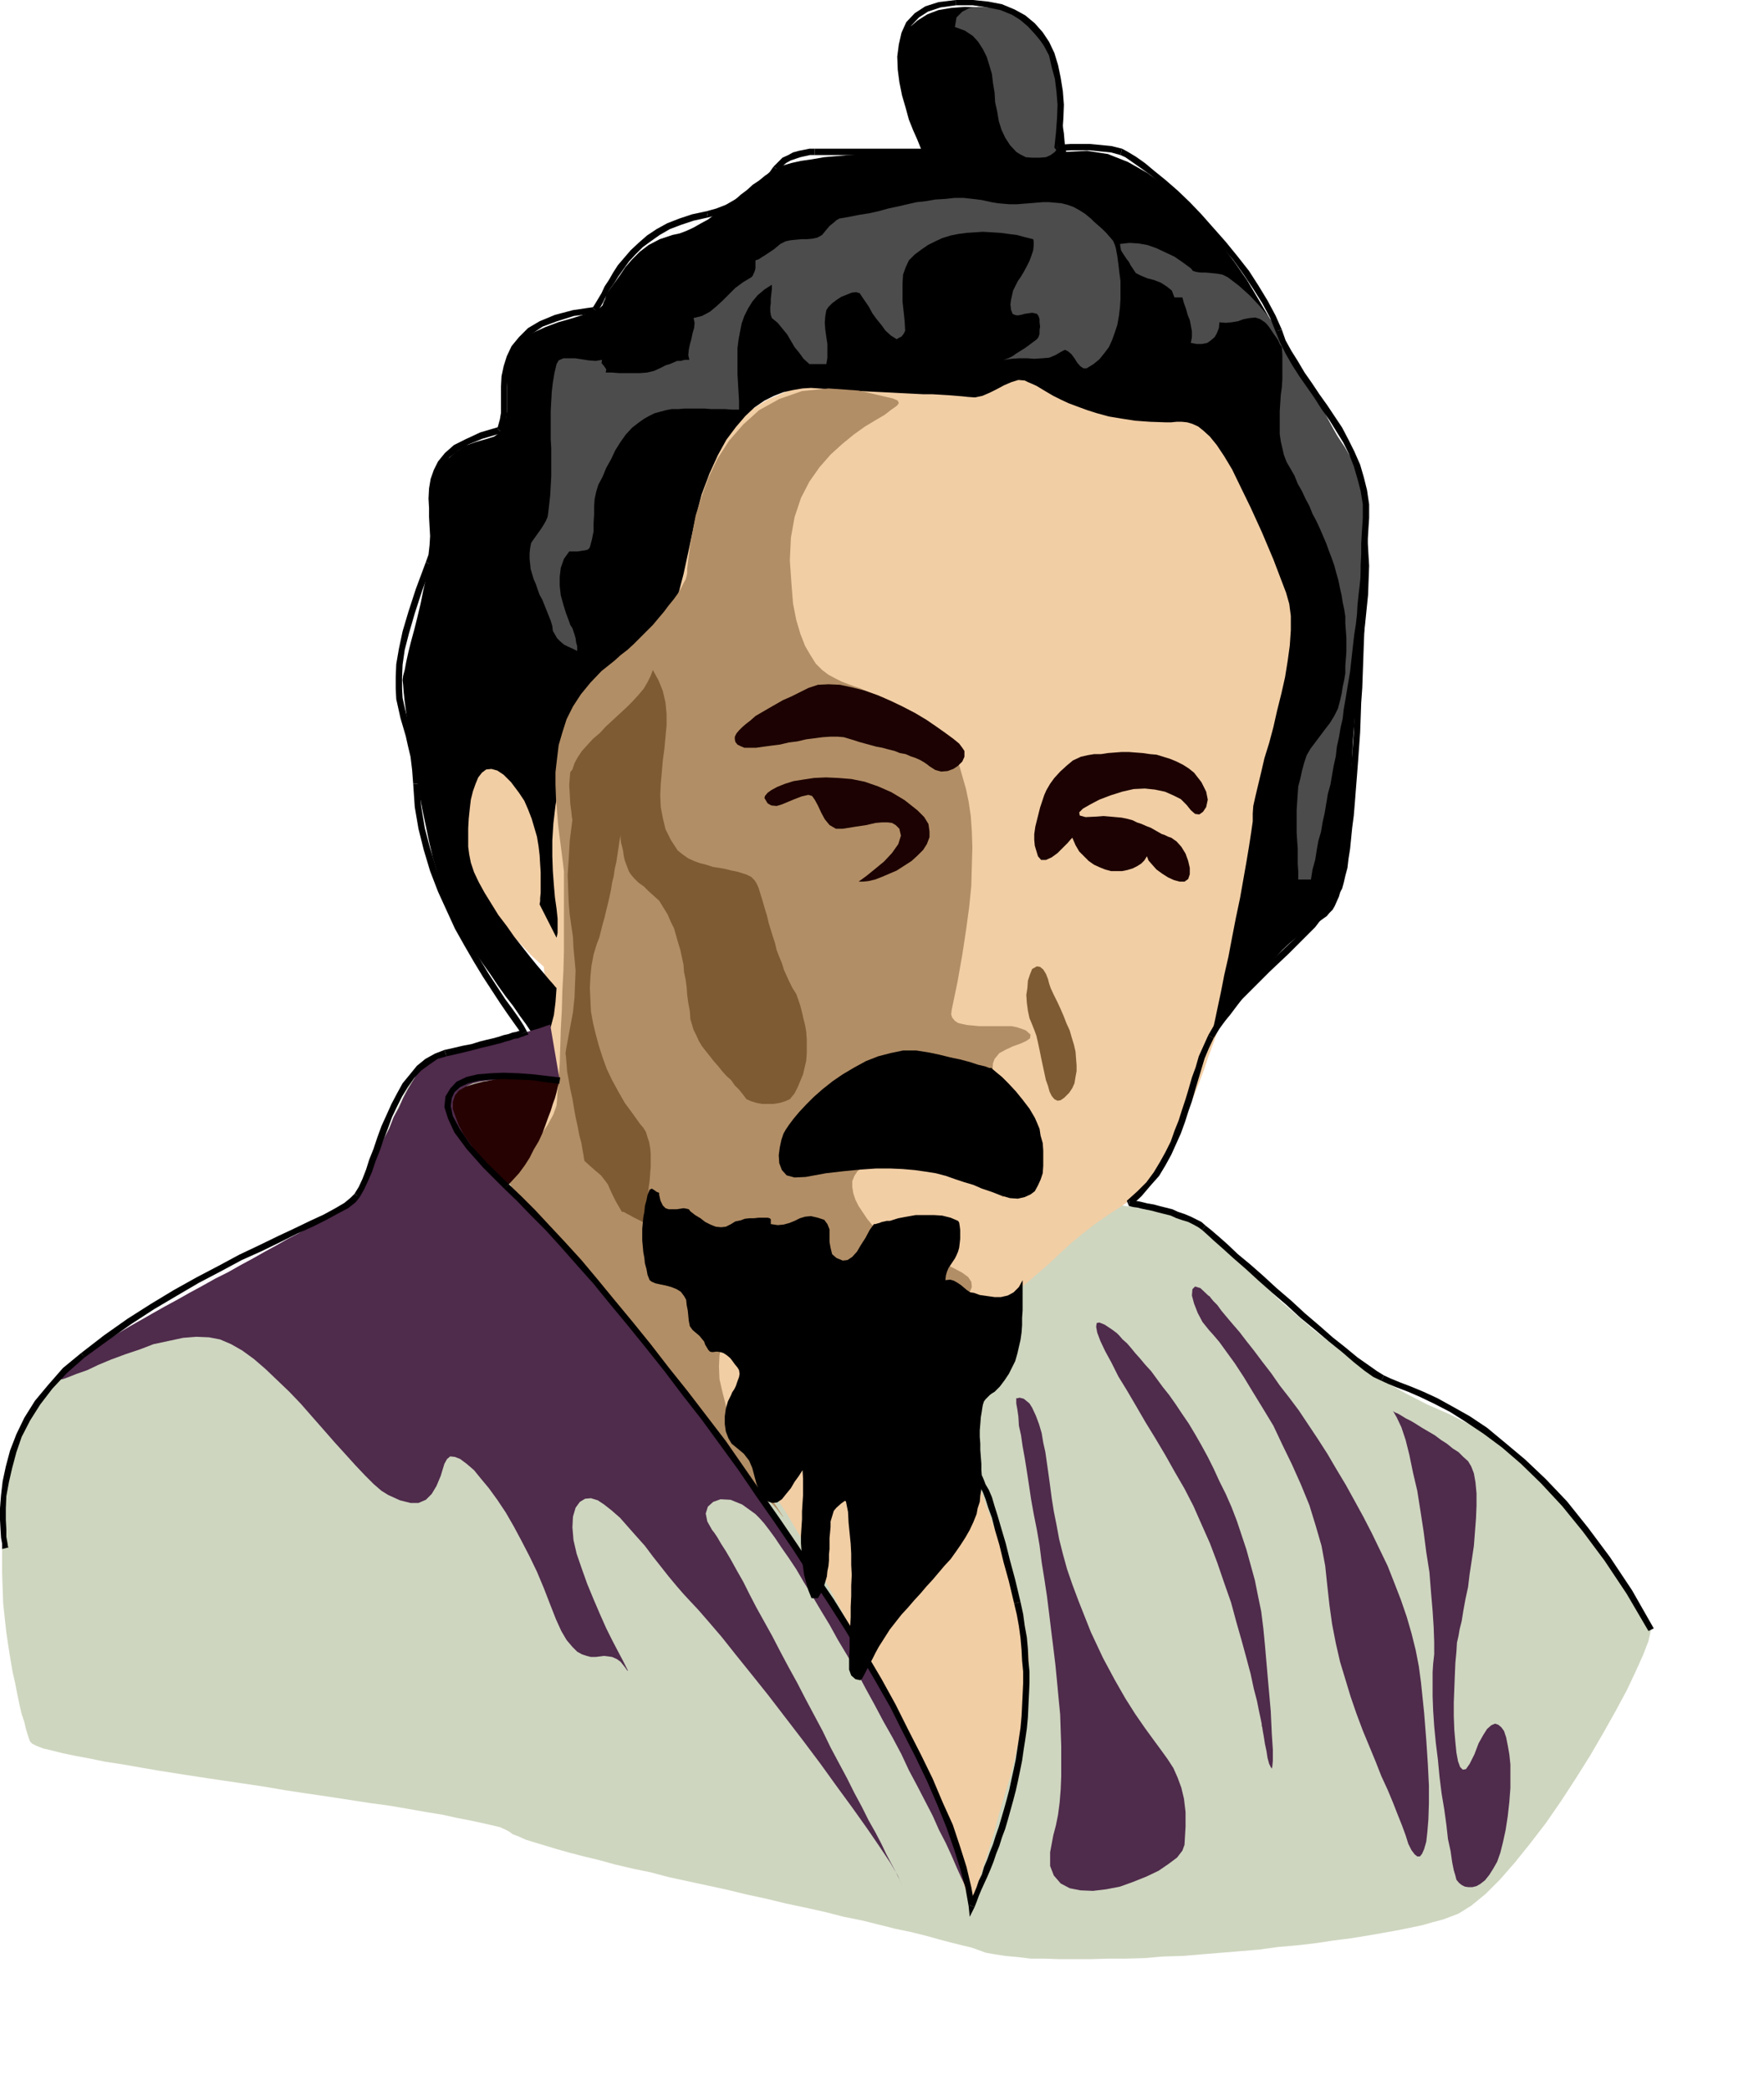 <?xml version="1.0" encoding="UTF-8" standalone="no"?>
<svg
   xmlns:dc="http://purl.org/dc/elements/1.1/"
   xmlns:cc="http://web.resource.org/cc/"
   xmlns:rdf="http://www.w3.org/1999/02/22-rdf-syntax-ns#"
   xmlns:svg="http://www.w3.org/2000/svg"
   xmlns="http://www.w3.org/2000/svg"
   xmlns:sodipodi="http://sodipodi.sourceforge.net/DTD/sodipodi-0.dtd"
   xmlns:inkscape="http://www.inkscape.org/namespaces/inkscape"
   width="79.4mm"
   height="94.03mm"
   id="svg2"
   sodipodi:version="0.32"
   inkscape:version="0.45.1"
   inkscape:output_extension="org.inkscape.output.svg.inkscape"
   sodipodi:docbase="K:\UniteAmovible"
   sodipodi:docname="homme asiatique.svg">
  <defs
     id="defs99" />
  <sodipodi:namedview
     inkscape:window-height="579"
     inkscape:window-width="752"
     inkscape:pageshadow="2"
     inkscape:pageopacity="0.0"
     guidetolerance="10.0"
     gridtolerance="10.0"
     objecttolerance="10.0"
     borderopacity="1.0"
     bordercolor="#666666"
     pagecolor="#ffffff"
     id="base"
     inkscape:zoom="1.1345316"
     inkscape:cx="140.6693"
     inkscape:cy="166.58858"
     inkscape:window-x="88"
     inkscape:window-y="88"
     inkscape:current-layer="svg2" />
  <path
     style="fill:#ced6bf;fill-rule:evenodd;fill-opacity:1;stroke:none;"
     d="  M 93.42 174.329   L 92.97 174.509   L 92.34 174.779   L 91.35 175.139   L 90.27 175.499   L 88.92 176.038   L 87.57 176.578   L 85.95 177.208   L 84.24 177.748   L 82.62 178.378   L 80.82 179.008   L 79.02 179.548   L 77.22 179.998   L 75.6 180.448   L 73.98 180.808   L 72.45 181.168   L 71.82 181.438   L 71.1 182.068   L 70.38 183.058   L 69.75 184.228   L 68.94 185.758   L 68.22 187.288   L 67.32 189.088   L 66.6 190.798   L 65.79 192.688   L 64.98 194.578   L 64.26 196.468   L 63.45 198.088   L 62.73 199.708   L 62.1 201.148   L 61.38 202.408   L 60.75 203.308   L 59.76 204.208   L 58.14 205.558   L 55.98 206.998   L 53.28 208.618   L 50.22 210.418   L 46.8 212.398   L 43.2 214.378   L 39.33 216.538   L 35.46 218.608   L 31.68 220.678   L 27.9 222.658   L 24.48 224.548   L 21.24 226.348   L 18.36 227.968   L 15.93 229.318   L 14.13 230.488   L 12.06 231.928   L 10.17 233.638   L 8.46 235.438   L 7.02 237.328   L 5.67 239.398   L 4.5 241.648   L 3.51 243.988   L 2.61 246.418   L 1.98 248.938   L 1.35 251.548   L 0.99 254.068   L 0.54 256.768   L 0.36 259.468   L 0.36 262.168   L 0.36 264.778   L 0.36 267.478   L 0.45 270.088   L 0.54 272.698   L 0.81 275.218   L 1.08 277.648   L 1.44 280.078   L 1.8 282.328   L 2.16 284.398   L 2.61 286.378   L 2.97 288.268   L 3.33 289.978   L 3.69 291.508   L 4.14 292.858   L 4.41 294.027   L 4.68 294.927   L 4.95 295.737   L 5.13 296.187   L 5.49 296.547   L 6.21 296.907   L 7.38 297.357   L 8.91 297.717   L 10.71 298.167   L 12.87 298.617   L 15.3 299.067   L 17.91 299.607   L 20.88 300.057   L 23.94 300.597   L 27.09 301.137   L 30.51 301.677   L 34.02 302.217   L 37.62 302.757   L 41.31 303.297   L 44.91 303.837   L 48.6 304.467   L 52.2 305.007   L 55.89 305.547   L 59.4 306.087   L 62.91 306.627   L 66.24 307.077   L 69.39 307.617   L 72.45 308.157   L 75.24 308.607   L 77.67 309.147   L 80.01 309.597   L 82.08 310.047   L 83.7 310.407   L 85.14 310.767   L 86.13 311.217   L 86.76 311.577   L 87.21 311.937   L 88.2 312.297   L 89.37 312.837   L 90.81 313.287   L 92.61 313.827   L 94.68 314.457   L 96.93 315.087   L 99.36 315.717   L 101.969 316.347   L 104.579 317.067   L 107.639 317.787   L 110.699 318.417   L 113.759 319.227   L 117.089 319.947   L 120.419 320.667   L 123.749 321.387   L 127.079 322.197   L 130.409 322.917   L 133.739 323.727   L 137.159 324.447   L 140.399 325.167   L 143.549 325.977   L 146.699 326.607   L 149.579 327.327   L 152.459 328.047   L 155.069 328.587   L 157.589 329.217   L 159.839 329.847   L 161.909 330.387   L 163.709 330.837   L 165.239 331.197   L 166.499 331.647   L 167.759 332.097   L 169.289 332.367   L 171.089 332.637   L 173.069 332.817   L 175.319 333.087   L 177.659 333.087   L 180.089 333.177   L 182.789 333.177   L 185.579 333.177   L 188.639 333.087   L 191.609 333.087   L 194.759 332.997   L 197.909 332.727   L 201.149 332.637   L 204.389 332.367   L 207.629 332.097   L 210.959 331.827   L 214.199 331.557   L 217.439 331.107   L 220.589 330.837   L 223.739 330.477   L 226.709 330.027   L 229.589 329.667   L 232.379 329.217   L 234.989 328.767   L 237.509 328.317   L 239.759 327.867   L 241.919 327.417   L 243.809 326.877   L 245.519 326.427   L 246.959 325.887   L 248.129 325.437   L 250.289 324.087   L 252.719 322.107   L 255.149 319.677   L 257.669 316.797   L 260.279 313.557   L 262.979 310.047   L 265.589 306.267   L 268.109 302.397   L 270.539 298.527   L 272.789 294.657   L 274.859 290.968   L 276.749 287.458   L 278.279 284.218   L 279.539 281.428   L 280.439 279.088   L 280.889 277.108   L 280.799 276.838   L 280.259 275.938   L 279.359 274.498   L 278.369 272.518   L 276.839 270.268   L 275.219 267.658   L 273.239 264.778   L 271.079 261.718   L 268.649 258.658   L 266.039 255.598   L 263.069 252.538   L 260.099 249.568   L 256.949 246.868   L 253.619 244.348   L 250.109 242.278   L 246.509 240.478   L 242.819 238.858   L 239.309 237.058   L 235.799 235.078   L 232.469 232.918   L 229.319 230.578   L 226.169 228.238   L 223.289 225.988   L 220.499 223.558   L 217.889 221.308   L 215.639 219.148   L 213.479 217.078   L 211.589 215.188   L 209.969 213.568   L 208.529 212.128   L 207.449 211.048   L 206.729 210.238   L 206.009 209.698   L 205.289 209.158   L 204.389 208.618   L 203.399 208.168   L 202.409 207.628   L 201.239 207.268   L 199.889 206.908   L 198.629 206.548   L 197.279 206.188   L 195.839 205.828   L 194.399 205.648   L 192.959 205.288   L 191.519 205.108   L 189.989 204.838   L 188.639 204.568   L 187.109 204.388   L 186.209 204.208   L 184.859 203.848   L 183.059 203.398   L 180.989 202.768   L 178.559 202.048   L 175.859 201.148   L 172.799 200.248   L 169.379 199.168   L 165.959 198.088   L 162.179 196.918   L 158.309 195.658   L 154.349 194.398   L 150.299 192.958   L 146.069 191.698   L 141.839 190.258   L 137.699 188.908   L 133.469 187.558   L 129.239 186.208   L 125.279 184.768   L 121.319 183.508   L 117.449 182.248   L 113.759 181.078   L 110.339 179.908   L 107.099 178.828   L 104.219 177.838   L 101.609 176.938   L 99.36 176.129   L 97.38 175.499   L 95.76 174.959   L 94.59 174.509   L 93.87 174.329   L 93.6 174.239  z "
     id="path4" />
  <path
     style="fill:#f2cea5;fill-rule:evenodd;fill-opacity:1;stroke:none;"
     d="  M 210.419 69.029   L 210.509 69.299   L 210.779 69.569   L 211.049 70.109   L 211.499 70.649   L 212.039 71.369   L 212.579 72.179   L 213.119 73.169   L 213.749 74.159   L 214.379 75.329   L 215.099 76.679   L 215.819 78.029   L 216.629 79.469   L 217.259 80.999   L 218.069 82.709   L 218.789 84.419   L 219.509 86.399   L 220.229 88.289   L 220.859 90.269   L 221.489 92.429   L 222.119 94.589   L 222.569 96.749   L 223.019 99.089   L 223.379 101.519   L 223.739 103.949   L 223.919 106.469   L 224.099 109.079   L 224.099 111.689   L 224.009 114.389   L 223.829 117.089   L 223.469 119.969   L 223.019 122.759   L 222.029 127.979   L 221.129 132.299   L 220.229 135.809   L 219.509 138.509   L 218.789 140.669   L 218.159 142.199   L 217.709 143.459   L 217.169 144.269   L 216.629 144.899   L 216.179 145.439   L 215.729 145.889   L 215.369 146.429   L 215.009 147.059   L 214.649 148.049   L 214.199 149.219   L 213.839 151.019   L 213.569 152.099   L 213.389 153.269   L 213.119 154.709   L 212.669 156.149   L 212.309 157.769   L 211.859 159.389   L 211.409 161.279   L 210.869 163.079   L 210.329 165.059   L 209.699 167.039   L 209.069 169.109   L 208.529 171.179   L 207.809 173.339   L 207.089 175.499   L 206.369 177.568   L 205.559 179.728   L 204.839 181.888   L 204.029 184.048   L 203.219 186.118   L 202.319 188.188   L 201.419 190.078   L 200.519 191.968   L 199.619 193.858   L 198.629 195.568   L 197.729 197.278   L 196.739 198.808   L 195.749 200.248   L 194.669 201.508   L 193.679 202.768   L 192.689 203.758   L 191.609 204.568   L 190.529 205.288   L 188.459 206.638   L 186.389 208.078   L 184.409 209.608   L 182.429 211.228   L 180.449 213.028   L 178.559 214.828   L 176.579 216.538   L 174.599 218.248   L 172.529 219.868   L 170.459 221.308   L 168.299 222.658   L 166.139 223.828   L 163.799 224.728   L 161.369 225.448   L 158.759 225.808   L 156.059 225.808   L 156.149 225.988   L 156.329 226.258   L 156.599 226.888   L 156.869 227.698   L 157.319 228.688   L 157.769 229.948   L 158.309 231.298   L 159.029 232.828   L 159.659 234.538   L 160.379 236.338   L 161.189 238.228   L 161.909 240.298   L 162.719 242.368   L 163.619 244.618   L 164.429 246.958   L 165.329 249.208   L 166.229 251.548   L 167.039 253.978   L 167.849 256.318   L 168.749 258.658   L 169.559 261.088   L 170.279 263.428   L 171.089 265.678   L 171.809 267.838   L 172.349 269.998   L 172.979 272.068   L 173.519 274.048   L 173.969 275.848   L 174.419 277.558   L 174.779 279.088   L 174.869 280.528   L 175.049 281.698   L 175.049 284.038   L 174.869 286.738   L 174.509 289.618   L 173.969 292.678   L 173.339 295.827   L 172.619 299.067   L 171.809 302.307   L 170.819 305.547   L 169.919 308.607   L 169.109 311.667   L 168.209 314.547   L 167.399 317.067   L 166.679 319.317   L 166.139 321.387   L 165.599 322.917   L 165.239 324.087   L 165.239 323.907   L 165.059 323.457   L 164.699 322.557   L 164.249 321.387   L 163.709 319.857   L 163.079 318.237   L 162.179 316.257   L 161.369 314.007   L 160.379 311.577   L 159.299 308.877   L 158.129 306.087   L 156.869 303.027   L 155.519 299.967   L 154.079 296.727   L 152.549 293.308   L 151.019 289.798   L 149.399 286.288   L 147.599 282.778   L 145.889 279.178   L 143.999 275.488   L 142.109 271.888   L 140.129 268.378   L 138.149 264.778   L 136.079 261.178   L 134.009 257.668   L 131.849 254.338   L 129.689 251.098   L 127.619 247.948   L 125.459 244.978   L 123.209 242.188   L 120.869 239.578   L 118.709 237.148   L 114.299 232.648   L 110.339 228.508   L 106.739 224.458   L 103.499 220.948   L 100.529 217.528   L 97.92 214.378   L 95.49 211.678   L 93.42 209.158   L 91.71 206.908   L 90.18 205.018   L 88.83 203.398   L 87.84 202.048   L 87.12 201.058   L 86.58 200.248   L 86.22 199.798   L 86.22 199.618   L 86.49 199.348   L 87.39 198.358   L 88.65 196.918   L 90 195.208   L 91.35 193.318   L 92.43 191.248   L 93.15 189.268   L 93.24 187.648   L 93.15 186.748   L 92.97 185.578   L 92.97 184.228   L 92.88 182.788   L 92.88 181.168   L 92.88 179.548   L 92.88 177.748   L 92.88 176.038   L 92.88 174.239   L 92.88 172.619   L 92.88 170.909   L 92.88 169.289   L 92.79 167.849   L 92.79 166.499   L 92.61 165.419   L 92.52 164.429   L 92.34 164.249   L 91.53 163.529   L 90.36 162.449   L 89.01 161.009   L 87.39 159.299   L 85.68 157.319   L 83.79 155.069   L 82.08 152.639   L 80.46 150.119   L 79.11 147.419   L 77.94 144.719   L 77.22 142.019   L 76.95 139.409   L 77.22 136.799   L 78.12 134.279   L 79.83 131.939   L 81.09 130.769   L 82.26 129.869   L 83.43 129.419   L 84.51 129.239   L 85.5 129.509   L 86.4 129.959   L 87.21 130.679   L 88.11 131.579   L 88.83 132.659   L 89.64 133.829   L 90.27 135.179   L 90.9 136.529   L 91.53 137.879   L 92.16 139.319   L 92.7 140.669   L 93.24 141.929   L 93.33 141.659   L 93.33 141.029   L 93.6 140.129   L 93.87 138.869   L 94.32 137.429   L 94.77 135.719   L 95.22 133.829   L 95.76 131.939   L 96.3 130.049   L 96.84 128.159   L 97.47 126.269   L 98.01 124.559   L 98.64 123.029   L 99.18 121.679   L 99.809 120.599   L 100.35 119.969   L 100.979 119.429   L 101.699 118.979   L 102.509 118.439   L 103.589 117.809   L 104.759 117.089   L 105.929 116.189   L 107.189 115.109   L 108.539 113.759   L 109.799 112.139   L 111.059 110.069   L 112.319 107.729   L 113.489 104.849   L 114.659 101.519   L 115.649 97.649   L 116.459 93.239   L 117.269 88.109   L 118.259 83.069   L 119.879 78.749   L 122.039 75.149   L 124.649 72.179   L 127.529 69.839   L 130.589 67.949   L 133.919 66.509   L 137.249 65.519   L 140.579 64.889   L 143.819 64.439   L 146.789 64.259   L 149.399 64.259   L 151.559 64.439   L 153.269 64.529   L 154.259 64.619   L 154.619 64.709   L 154.799 64.709   L 155.249 64.709   L 156.059 64.709   L 157.049 64.709   L 158.129 64.619   L 159.479 64.619   L 160.829 64.529   L 162.269 64.439   L 163.799 64.439   L 165.239 64.349   L 166.679 64.259   L 167.939 64.079   L 169.199 63.989   L 170.189 63.809   L 170.909 63.539   L 171.449 63.359   L 171.629 63.449   L 171.989 63.539   L 172.619 63.899   L 173.429 64.259   L 174.419 64.709   L 175.589 65.249   L 176.849 65.789   L 178.289 66.419   L 179.639 67.049   L 181.169 67.589   L 182.789 68.129   L 184.319 68.669   L 185.939 69.119   L 187.469 69.569   L 188.909 69.839   L 190.259 70.019   L 191.699 70.109   L 193.049 70.289   L 194.579 70.469   L 196.109 70.559   L 197.639 70.739   L 199.169 70.919   L 200.699 71.009   L 202.139 71.099   L 203.579 71.099   L 204.839 71.099   L 206.099 70.919   L 207.269 70.739   L 208.259 70.469   L 209.069 70.109   L 209.789 69.569   L 210.329 69.029  z "
     id="path6" />
  <path
     style="fill:#000000;fill-rule:evenodd;fill-opacity:1;stroke:none;"
     d="  M 207.089 175.049   L 208.169 173.879   L 209.249 172.619   L 210.329 171.179   L 211.409 169.739   L 212.489 168.299   L 213.569 166.949   L 214.649 165.419   L 215.819 164.159   L 216.989 162.809   L 218.159 161.549   L 219.419 160.379   L 220.679 159.299   L 221.849 158.309   L 223.199 157.409   L 224.459 156.689   L 225.089 156.239   L 225.719 155.789   L 226.169 155.249   L 226.709 154.709   L 227.069 154.079   L 227.429 153.269   L 227.789 152.459   L 228.059 151.469   L 228.329 150.479   L 228.509 149.399   L 228.779 148.229   L 228.869 147.059   L 229.049 145.709   L 229.229 144.359   L 229.319 142.919   L 229.409 141.479   L 229.499 139.859   L 229.589 138.059   L 229.679 136.349   L 229.769 134.459   L 229.859 132.569   L 229.949 130.589   L 230.039 128.519   L 230.129 126.359   L 230.309 124.109   L 230.489 121.859   L 230.669 119.519   L 230.939 116.999   L 231.209 114.479   L 231.479 111.869   L 231.839 109.259   L 232.199 106.469   L 232.739 101.159   L 232.919 96.209   L 232.649 91.709   L 232.019 87.659   L 231.209 83.879   L 230.219 80.459   L 229.049 77.399   L 227.789 74.699   L 226.349 72.179   L 224.909 70.109   L 223.649 68.129   L 222.389 66.509   L 221.219 64.979   L 220.409 63.809   L 219.779 62.819   L 219.509 61.919   L 219.239 60.749   L 218.429 58.949   L 217.349 56.7   L 215.909 54   L 214.109 50.94   L 212.129 47.61   L 209.879 44.37   L 207.269 41.04   L 204.479 37.71   L 201.689 34.65   L 198.539 31.86   L 195.209 29.43   L 191.879 27.54   L 188.459 26.19   L 184.949 25.65   L 181.349 25.83   L 181.349 25.74   L 181.259 25.29   L 181.169 24.66   L 181.079 23.76   L 180.989 22.68   L 180.809 21.51   L 180.539 20.07   L 180.359 18.63   L 180.089 17.1   L 179.819 15.57   L 179.549 13.95   L 179.279 12.42   L 178.919 10.89   L 178.649 9.36   L 178.289 7.92   L 177.929 6.75   L 177.209 5.58   L 176.129 4.5   L 174.689 3.51   L 172.799 2.79   L 170.819 2.07   L 168.659 1.53   L 166.319 1.26   L 164.159 1.17   L 161.819 1.35   L 159.659 1.71   L 157.769 2.43   L 156.059 3.51   L 154.619 4.77   L 153.719 6.48   L 153.269 8.55   L 153.359 10.98   L 153.539 13.05   L 153.899 14.94   L 154.169 16.56   L 154.529 18.09   L 154.889 19.53   L 155.159 20.61   L 155.609 21.69   L 155.879 22.68   L 156.149 23.49   L 156.509 24.21   L 156.779 24.66   L 157.049 25.11   L 157.139 25.47   L 157.319 25.74   L 157.499 25.74   L 157.499 25.83   L 157.229 25.83   L 156.599 25.83   L 155.609 25.83   L 154.169 25.92   L 152.639 25.92   L 150.839 26.01   L 148.859 26.1   L 146.699 26.19   L 144.449 26.37   L 142.289 26.55   L 140.219 26.73   L 138.149 27.09   L 136.259 27.36   L 134.639 27.72   L 133.109 28.17   L 132.119 28.71   L 131.129 29.25   L 130.139 29.88   L 129.149 30.69   L 128.069 31.41   L 127.079 32.31   L 125.999 33.12   L 125.009 34.02   L 123.839 34.92   L 122.669 35.73   L 121.499 36.54   L 120.419 37.35   L 119.249 37.98   L 117.989 38.7   L 116.819 39.24   L 115.649 39.69   L 114.389 39.96   L 112.229 40.68   L 110.339 41.67   L 108.809 42.84   L 107.549 44.1   L 106.379 45.45   L 105.479 46.8   L 104.579 48.06   L 103.769 49.14   L 103.139 50.13   L 102.959 50.85   L 102.689 51.39   L 102.509 51.93   L 102.059 52.38   L 101.159 52.83   L 99.719 53.37   L 97.47 54.09   L 94.95 54.81   L 92.79 55.62   L 90.81 56.52   L 89.19 57.42   L 87.84 58.679   L 86.94 60.119   L 86.4 61.919   L 86.22 63.989   L 86.22 66.239   L 86.22 68.219   L 86.22 70.019   L 86.04 71.459   L 85.68 72.629   L 84.96 73.619   L 84.06 74.249   L 82.62 74.699   L 81 75.149   L 79.2 75.779   L 77.49 76.859   L 76.05 78.209   L 74.7 79.919   L 73.71 81.899   L 73.35 84.149   L 73.44 86.669   L 73.62 88.109   L 73.71 89.909   L 73.53 91.709   L 73.35 93.779   L 72.99 95.939   L 72.54 98.099   L 72 100.439   L 71.55 102.689   L 71.01 104.939   L 70.47 107.099   L 69.93 109.079   L 69.48 110.879   L 69.12 112.499   L 68.85 113.939   L 68.58 114.929   L 68.49 115.649   L 68.58 116.459   L 68.67 117.629   L 68.85 119.339   L 69.12 121.319   L 69.39 123.659   L 69.84 126.179   L 70.29 128.789   L 70.74 131.669   L 71.28 134.549   L 71.82 137.519   L 72.45 140.489   L 72.99 143.099   L 73.62 145.799   L 74.34 148.229   L 74.97 150.479   L 75.6 152.369   L 76.41 154.169   L 77.22 156.059   L 78.3 157.949   L 79.47 159.839   L 80.73 161.909   L 82.08 163.799   L 83.43 165.689   L 84.69 167.579   L 86.04 169.469   L 87.3 171.089   L 88.47 172.799   L 89.46 174.149   L 90.36 175.499   L 91.08 176.668   L 91.62 177.658   L 91.8 178.468   L 91.98 178.288   L 92.34 177.748   L 92.79 177.028   L 93.33 175.768   L 93.78 174.329   L 94.23 172.619   L 94.5 170.459   L 94.68 168.029   L 94.5 167.849   L 94.05 167.309   L 93.33 166.499   L 92.43 165.419   L 91.35 164.159   L 90.18 162.719   L 88.83 161.009   L 87.48 159.299   L 86.22 157.499   L 84.78 155.609   L 83.61 153.719   L 82.44 151.829   L 81.45 150.029   L 80.64 148.319   L 80.1 146.699   L 79.83 145.349   L 79.65 143.999   L 79.65 142.379   L 79.65 140.849   L 79.74 139.229   L 79.92 137.519   L 80.1 135.989   L 80.46 134.549   L 80.91 133.289   L 81.36 132.209   L 81.99 131.399   L 82.71 130.859   L 83.61 130.769   L 84.6 131.039   L 85.68 131.759   L 86.94 133.019   L 88.29 134.819   L 89.19 136.169   L 89.82 137.609   L 90.45 139.229   L 90.9 140.759   L 91.35 142.289   L 91.62 143.909   L 91.8 145.439   L 91.89 146.969   L 91.98 148.319   L 91.98 149.669   L 91.98 150.839   L 91.98 151.829   L 91.89 152.729   L 91.89 153.269   L 91.8 153.719   L 91.8 153.809   L 94.68 159.479   L 94.86 158.669   L 94.86 157.589   L 94.86 156.239   L 94.68 154.529   L 94.41 152.639   L 94.23 150.569   L 94.05 148.139   L 93.96 145.619   L 93.96 142.919   L 94.14 140.039   L 94.5 136.979   L 95.04 133.829   L 95.94 130.499   L 97.02 127.079   L 98.46 123.569   L 100.35 119.969   L 101.519 117.989   L 102.599 116.639   L 103.769 115.469   L 104.939 114.749   L 106.019 114.029   L 107.099 113.489   L 108.179 112.949   L 109.259 112.319   L 110.339 111.419   L 111.329 110.339   L 112.319 108.899   L 113.399 107.009   L 114.299 104.489   L 115.289 101.429   L 116.279 97.649   L 117.269 93.059   L 118.259 88.379   L 119.339 84.149   L 120.689 80.549   L 122.129 77.399   L 123.569 74.789   L 125.189 72.629   L 126.809 70.739   L 128.339 69.299   L 130.049 68.129   L 131.669 67.319   L 133.289 66.689   L 134.909 66.329   L 136.529 66.059   L 137.969 65.969   L 139.319 66.059   L 140.579 66.149   L 141.839 66.329   L 143.279 66.419   L 144.899 66.509   L 146.519 66.509   L 148.229 66.599   L 150.029 66.689   L 151.829 66.779   L 153.539 66.869   L 155.339 66.959   L 157.139 67.049   L 158.669 67.049   L 160.199 67.139   L 161.639 67.229   L 162.719 67.319   L 163.799 67.409   L 164.609 67.499   L 165.869 67.589   L 167.129 67.319   L 168.389 66.779   L 169.649 66.149   L 170.819 65.519   L 172.079 64.979   L 173.249 64.619   L 174.329 64.709   L 174.869 64.979   L 175.499 65.249   L 176.309 65.609   L 177.209 66.149   L 178.109 66.689   L 179.189 67.319   L 180.449 67.949   L 181.799 68.579   L 183.239 69.119   L 184.949 69.749   L 186.659 70.289   L 188.639 70.829   L 190.799 71.189   L 193.139 71.549   L 195.659 71.729   L 198.269 71.819   L 199.259 71.819   L 200.159 71.729   L 201.059 71.729   L 201.959 71.819   L 202.859 72.089   L 203.849 72.539   L 204.749 73.259   L 205.829 74.249   L 206.999 75.689   L 208.259 77.579   L 209.609 79.829   L 211.049 82.799   L 212.759 86.309   L 214.649 90.449   L 216.629 95.129   L 218.789 100.799   L 219.329 102.689   L 219.599 104.759   L 219.599 107.189   L 219.419 109.799   L 219.059 112.409   L 218.609 115.199   L 217.979 117.989   L 217.259 120.869   L 216.629 123.659   L 215.909 126.359   L 215.099 128.969   L 214.559 131.309   L 214.019 133.559   L 213.569 135.449   L 213.209 137.069   L 213.119 138.329   L 213.119 139.679   L 212.849 141.569   L 212.489 143.909   L 212.039 146.609   L 211.499 149.669   L 210.959 152.729   L 210.239 156.149   L 209.609 159.389   L 208.979 162.719   L 208.259 165.869   L 207.719 168.659   L 207.179 171.179   L 206.729 173.339   L 206.369 174.959   L 206.099 175.948   L 206.009 176.309  z "
     id="path8" />
  <path
     style="fill:#4c4c4c;fill-rule:evenodd;fill-opacity:1;stroke:none;"
     d="  M 186.029 61.919   L 187.019 61.109   L 187.829 60.119   L 188.639 59.039   L 189.179 57.87   L 189.629 56.61   L 190.079 55.26   L 190.349 53.73   L 190.529 52.29   L 190.619 50.85   L 190.619 49.32   L 190.619 47.79   L 190.439 46.44   L 190.259 44.91   L 190.079 43.56   L 189.809 42.12   L 189.629 41.58   L 189.359 40.95   L 188.819 40.32   L 188.189 39.6   L 187.559 38.97   L 186.839 38.34   L 186.119 37.71   L 185.579 37.17   L 184.589 36.36   L 183.599 35.73   L 182.609 35.19   L 181.619 34.83   L 180.539 34.56   L 179.459 34.47   L 178.469 34.38   L 177.389 34.38   L 176.309 34.47   L 175.229 34.56   L 174.059 34.65   L 172.979 34.74   L 171.809 34.74   L 170.729 34.65   L 169.739 34.56   L 168.659 34.38   L 167.039 34.02   L 165.599 33.84   L 163.979 33.66   L 162.359 33.66   L 160.739 33.84   L 159.119 33.93   L 157.589 34.2   L 155.969 34.38   L 154.349 34.74   L 152.819 35.1   L 151.109 35.46   L 149.489 35.91   L 147.869 36.27   L 146.159 36.54   L 144.359 36.9   L 142.739 37.17   L 142.649 37.26   L 142.289 37.44   L 142.019 37.71   L 141.569 38.07   L 141.119 38.43   L 140.669 38.97   L 140.219 39.51   L 139.859 39.96   L 139.049 40.41   L 138.239 40.59   L 137.249 40.68   L 136.349 40.68   L 135.359 40.77   L 134.459 40.86   L 133.649 41.04   L 132.749 41.49   L 132.209 41.94   L 131.669 42.39   L 131.129 42.75   L 130.589 43.11   L 130.049 43.47   L 129.599 43.74   L 129.059 44.1   L 128.519 44.28   L 128.519 44.73   L 128.519 45.18   L 128.519 45.63   L 128.429 45.99   L 128.339 46.26   L 128.159 46.62   L 128.069 46.89   L 127.799 47.16   L 126.449 47.97   L 125.099 48.96   L 124.019 50.04   L 122.939 51.12   L 121.859 52.11   L 120.779 53.01   L 119.429 53.73   L 117.989 54.09   L 118.169 54.9   L 118.079 55.8   L 117.809 56.7   L 117.629 57.6   L 117.359 58.59   L 117.179 59.489   L 117.089 60.389   L 117.269 61.199   L 116.459 61.199   L 115.829 61.379   L 115.199 61.379   L 114.569 61.649   L 113.939 61.919   L 113.309 62.099   L 112.769 62.369   L 112.229 62.639   L 111.239 63.089   L 110.069 63.359   L 108.899 63.449   L 107.639 63.449   L 106.469 63.449   L 105.299 63.449   L 104.129 63.359   L 103.049 63.359   L 103.139 62.819   L 102.779 62.279   L 102.329 61.739   L 102.419 61.199   L 101.339 61.379   L 100.169 61.289   L 99 61.109   L 97.83 60.929   L 96.66 60.929   L 95.85 60.929   L 95.04 61.289   L 94.68 61.919   L 94.32 63.449   L 94.05 65.069   L 93.87 66.599   L 93.78 68.219   L 93.69 69.839   L 93.69 71.459   L 93.69 73.079   L 93.69 74.699   L 93.78 76.229   L 93.78 77.759   L 93.78 79.379   L 93.78 80.999   L 93.69 82.619   L 93.6 84.239   L 93.42 85.859   L 93.24 87.389   L 93.15 87.929   L 92.88 88.559   L 92.52 89.189   L 92.07 89.909   L 91.62 90.539   L 91.17 91.169   L 90.72 91.799   L 90.36 92.339   L 90.18 93.239   L 90.09 94.139   L 90.09 95.039   L 90.18 95.849   L 90.27 96.749   L 90.54 97.649   L 90.81 98.549   L 91.17 99.359   L 91.44 100.169   L 91.8 101.159   L 92.25 101.969   L 92.61 102.869   L 92.97 103.769   L 93.33 104.669   L 93.69 105.569   L 93.96 106.469   L 94.05 107.279   L 94.41 107.909   L 94.77 108.539   L 95.31 109.079   L 95.94 109.619   L 96.66 109.979   L 97.47 110.339   L 98.19 110.699   L 98.19 109.889   L 98.01 109.259   L 97.92 108.539   L 97.74 107.909   L 97.56 107.369   L 97.38 106.829   L 97.02 106.289   L 96.84 105.749   L 96.3 104.309   L 95.85 102.869   L 95.4 101.249   L 95.22 99.629   L 95.22 98.099   L 95.4 96.569   L 95.94 95.039   L 96.84 93.779   L 97.2 93.779   L 97.65 93.779   L 98.28 93.779   L 98.82 93.689   L 99.45 93.599   L 99.899 93.509   L 100.169 93.329   L 100.35 93.059   L 100.709 91.709   L 100.979 90.359   L 100.979 88.919   L 101.069 87.479   L 101.069 86.129   L 101.159 84.869   L 101.429 83.609   L 101.789 82.439   L 102.509 81.089   L 103.139 79.559   L 103.949 78.119   L 104.669 76.589   L 105.569 75.149   L 106.469 73.889   L 107.549 72.719   L 108.719 71.819   L 109.619 71.189   L 110.429 70.739   L 111.329 70.289   L 112.319 70.019   L 113.309 69.749   L 114.299 69.569   L 115.379 69.569   L 116.459 69.479   L 117.539 69.479   L 118.709 69.479   L 119.879 69.479   L 120.959 69.569   L 122.129 69.569   L 123.389 69.569   L 124.469 69.659   L 125.729 69.659   L 125.729 68.219   L 125.639 66.689   L 125.549 65.159   L 125.459 63.629   L 125.459 62.189   L 125.459 60.659   L 125.459 59.219   L 125.639 57.78   L 125.909 56.34   L 126.179 54.99   L 126.629 53.73   L 127.259 52.47   L 127.979 51.3   L 128.879 50.22   L 130.049 49.23   L 131.309 48.42   L 131.309 49.14   L 131.219 50.04   L 131.129 50.76   L 131.129 51.57   L 131.039 52.2   L 131.039 52.92   L 131.129 53.55   L 131.309 54.09   L 132.299 54.9   L 133.109 55.89   L 133.919 56.88   L 134.549 57.96   L 135.179 59.039   L 135.989 60.029   L 136.709 61.019   L 137.699 61.919   L 138.059 61.919   L 138.329 61.919   L 138.779 61.919   L 139.229 61.919   L 139.589 61.919   L 139.949 61.919   L 140.309 61.919   L 140.579 61.919   L 140.759 60.839   L 140.759 59.669   L 140.759 58.5   L 140.579 57.33   L 140.399 56.07   L 140.309 54.9   L 140.399 53.73   L 140.579 52.74   L 140.939 52.2   L 141.569 51.57   L 142.289 51.03   L 143.099 50.49   L 143.999 50.13   L 144.899 49.77   L 145.619 49.68   L 146.249 49.86   L 146.969 50.94   L 147.779 52.11   L 148.409 53.28   L 149.129 54.27   L 149.939 55.26   L 150.659 56.25   L 151.559 57.06   L 152.549 57.69   L 152.819 57.51   L 153.359 57.24   L 153.719 56.79   L 153.989 56.25   L 153.899 54.63   L 153.719 52.92   L 153.539 51.3   L 153.539 49.68   L 153.539 48.15   L 153.629 46.71   L 154.079 45.45   L 154.619 44.28   L 155.609 43.29   L 156.689 42.48   L 157.859 41.67   L 159.119 41.04   L 160.289 40.5   L 161.729 40.05   L 163.079 39.78   L 164.429 39.6   L 165.869 39.51   L 167.219 39.42   L 168.749 39.51   L 170.189 39.6   L 171.539 39.78   L 172.979 39.96   L 174.329 40.32   L 175.769 40.68   L 175.859 41.04   L 175.859 41.67   L 175.769 42.57   L 175.499 43.38   L 175.139 44.37   L 174.689 45.27   L 174.149 46.26   L 173.609 47.16   L 173.159 47.79   L 172.709 48.69   L 172.349 49.41   L 172.169 50.22   L 171.989 51.03   L 171.899 51.75   L 171.989 52.65   L 172.259 53.37   L 172.619 53.55   L 173.069 53.64   L 173.699 53.55   L 174.329 53.37   L 174.959 53.28   L 175.589 53.19   L 176.039 53.28   L 176.399 53.37   L 176.669 53.73   L 176.849 54.27   L 176.849 54.81   L 176.939 55.53   L 176.849 56.16   L 176.849 56.79   L 176.669 57.33   L 176.399 57.69   L 175.679 58.23   L 174.959 58.769   L 174.329 59.219   L 173.609 59.669   L 172.889 60.119   L 172.259 60.569   L 171.539 60.929   L 170.729 61.199   L 172.079 61.019   L 173.429 60.929   L 174.779 60.929   L 175.949 61.019   L 177.299 60.929   L 178.469 60.839   L 179.549 60.389   L 180.629 59.759   L 181.169 59.489   L 181.709 59.759   L 182.249 60.209   L 182.789 60.929   L 183.239 61.649   L 183.779 62.279   L 184.319 62.639   L 184.859 62.639  z "
     id="path10" />
  <path
     style="fill:#4c4c4c;fill-rule:evenodd;fill-opacity:1;stroke:none;"
     d="  M 193.229 46.44   L 194.129 46.89   L 195.209 47.34   L 196.289 47.61   L 197.459 48.06   L 198.449 48.69   L 199.349 49.41   L 199.799 50.58   L 201.149 50.58   L 201.419 51.57   L 201.779 52.56   L 202.049 53.55   L 202.409 54.45   L 202.589 55.35   L 202.769 56.34   L 202.769 57.33   L 202.589 58.32   L 203.579 58.5   L 204.479 58.5   L 205.379 58.32   L 206.009 57.87   L 206.639 57.33   L 206.999 56.7   L 207.359 55.8   L 207.449 54.81   L 208.529 54.9   L 209.519 54.81   L 210.599 54.63   L 211.589 54.27   L 212.579 54.09   L 213.569 54   L 214.379 54.27   L 215.189 54.81   L 215.549 55.17   L 215.909 55.62   L 216.269 56.16   L 216.629 56.7   L 217.079 57.33   L 217.439 57.87   L 217.709 58.5   L 218.069 59.039   L 218.159 60.389   L 218.159 61.739   L 218.159 63.089   L 218.159 64.439   L 218.069 65.879   L 217.889 67.139   L 217.799 68.579   L 217.709 69.929   L 217.709 71.189   L 217.709 72.539   L 217.709 73.799   L 217.889 75.059   L 218.159 76.229   L 218.429 77.399   L 218.879 78.569   L 219.509 79.649   L 220.229 80.909   L 220.769 82.259   L 221.489 83.519   L 222.119 84.869   L 222.749 86.039   L 223.289 87.389   L 223.919 88.559   L 224.549 89.909   L 225.089 91.169   L 225.629 92.429   L 226.079 93.689   L 226.529 94.859   L 226.979 96.119   L 227.339 97.469   L 227.699 98.729   L 227.969 100.079   L 228.239 101.249   L 228.419 102.419   L 228.689 103.679   L 228.869 104.849   L 228.869 106.019   L 228.959 107.279   L 229.049 108.449   L 229.049 109.619   L 229.049 110.879   L 228.959 112.049   L 228.869 113.219   L 228.869 114.479   L 228.689 115.559   L 228.419 116.819   L 228.239 117.989   L 227.969 119.159   L 227.609 120.509   L 226.979 121.769   L 226.259 122.939   L 225.359 124.109   L 224.549 125.189   L 223.739 126.269   L 222.929 127.349   L 222.299 128.429   L 221.849 129.779   L 221.489 131.129   L 221.219 132.389   L 220.859 133.739   L 220.769 134.999   L 220.679 136.349   L 220.589 137.699   L 220.589 138.959   L 220.589 140.399   L 220.589 141.659   L 220.679 143.009   L 220.769 144.269   L 220.769 145.529   L 220.769 146.879   L 220.859 148.229   L 220.859 149.579   L 221.579 149.579   L 222.299 149.579   L 222.749 149.579   L 223.019 149.579   L 223.289 147.869   L 223.739 146.249   L 224.009 144.539   L 224.279 143.009   L 224.729 141.479   L 224.999 139.859   L 225.359 138.239   L 225.629 136.619   L 225.899 134.999   L 226.349 133.379   L 226.619 131.759   L 226.889 130.229   L 227.249 128.609   L 227.429 126.989   L 227.789 125.369   L 228.059 123.749   L 228.419 122.219   L 228.599 120.599   L 228.869 119.069   L 229.139 117.449   L 229.409 115.829   L 229.679 114.209   L 229.859 112.589   L 230.039 110.969   L 230.219 109.349   L 230.399 107.819   L 230.669 106.109   L 230.849 104.489   L 230.939 102.869   L 231.119 101.159   L 231.299 99.629   L 231.479 97.919   L 231.569 96.569   L 231.749 95.219   L 231.929 94.049   L 232.109 92.699   L 232.289 91.439   L 232.469 90.089   L 232.559 88.829   L 232.559 87.569   L 232.559 86.309   L 232.559 85.049   L 232.469 83.879   L 232.109 82.709   L 231.839 81.449   L 231.389 80.369   L 230.759 79.289   L 230.039 78.209   L 228.779 76.049   L 227.339 73.889   L 226.169 71.729   L 224.999 69.569   L 223.829 67.499   L 222.749 65.429   L 221.669 63.359   L 220.589 61.289   L 219.419 59.309   L 218.159 57.33   L 216.989 55.44   L 215.639 53.64   L 214.109 51.84   L 212.579 50.22   L 210.779 48.6   L 208.889 47.16   L 207.989 46.71   L 206.999 46.53   L 206.099 46.44   L 205.109 46.35   L 204.299 46.35   L 203.579 46.26   L 202.949 46.08   L 202.589 45.63   L 201.239 44.64   L 199.799 43.65   L 198.269 42.93   L 196.739 42.21   L 195.209 41.67   L 193.679 41.4   L 192.149 41.31   L 190.529 41.49   L 190.619 42.03   L 190.709 42.57   L 190.979 43.02   L 191.339 43.56   L 191.699 44.1   L 192.059 44.55   L 192.329 45.09   L 192.689 45.63  z "
     id="path12" />
  <path
     style="fill:#4c4c4c;fill-rule:evenodd;fill-opacity:1;stroke:none;"
     d="  M 179.459 25.83   L 178.739 26.37   L 177.929 26.73   L 176.759 26.82   L 175.589 26.82   L 174.509 26.73   L 173.609 26.28   L 172.889 25.83   L 171.809 24.66   L 170.999 23.4   L 170.369 22.05   L 169.919 20.61   L 169.649 18.99   L 169.289 17.37   L 169.199 15.75   L 168.929 14.13   L 168.749 12.6   L 168.299 11.07   L 167.849 9.63   L 167.219 8.37   L 166.409 7.11   L 165.509 6.12   L 164.159 5.22   L 162.449 4.59   L 162.719 2.97   L 163.709 1.98   L 164.969 1.35   L 166.499 1.17   L 168.209 1.26   L 169.739 1.53   L 171.179 1.89   L 172.259 2.43   L 173.609 3.42   L 174.869 4.5   L 175.949 5.67   L 176.939 6.84   L 177.929 8.19   L 178.649 9.54   L 179.189 10.98   L 179.729 12.42   L 180.089 13.95   L 180.449 15.48   L 180.539 17.1   L 180.629 18.72   L 180.629 20.34   L 180.449 21.96   L 180.269 23.58   L 179.909 25.2  z "
     id="path14" />
  <path
     style="fill:#1c0202;fill-rule:evenodd;fill-opacity:1;stroke:none;"
     d="  M 178.019 134.369   L 178.649 133.289   L 179.369 132.299   L 180.359 131.219   L 181.439 130.229   L 182.519 129.329   L 183.869 128.699   L 185.039 128.429   L 186.119 128.249   L 187.289 128.249   L 188.459 128.069   L 189.629 127.979   L 190.799 127.889   L 192.059 127.889   L 193.229 127.979   L 194.399 128.069   L 195.659 128.249   L 196.739 128.339   L 197.909 128.699   L 199.079 129.059   L 200.159 129.509   L 201.239 130.049   L 202.229 130.679   L 203.129 131.399   L 204.389 133.019   L 205.199 134.639   L 205.469 135.989   L 205.199 137.249   L 204.659 138.059   L 204.029 138.509   L 203.309 138.419   L 202.589 137.789   L 201.869 136.889   L 200.879 135.899   L 199.619 135.269   L 198.179 134.639   L 196.469 134.279   L 194.759 134.099   L 192.869 134.189   L 190.889 134.639   L 188.909 135.269   L 187.019 135.989   L 185.489 136.799   L 184.229 137.519   L 183.599 138.149   L 183.689 138.689   L 184.679 138.959   L 186.569 138.869   L 187.739 138.779   L 188.819 138.869   L 189.809 138.959   L 190.799 139.049   L 191.699 139.229   L 192.689 139.499   L 193.409 139.859   L 194.219 140.129   L 195.029 140.489   L 195.749 140.759   L 196.379 141.119   L 197.009 141.479   L 197.639 141.839   L 198.179 142.019   L 198.719 142.289   L 199.259 142.469   L 200.159 143.099   L 200.969 143.999   L 201.689 145.169   L 202.139 146.429   L 202.409 147.599   L 202.409 148.679   L 202.139 149.489   L 201.509 149.939   L 200.699 149.939   L 199.709 149.669   L 198.719 149.219   L 197.729 148.589   L 196.739 147.869   L 196.019 147.059   L 195.389 146.339   L 195.119 145.619   L 194.669 146.339   L 194.129 146.879   L 193.409 147.329   L 192.689 147.689   L 191.789 147.959   L 190.889 148.139   L 189.989 148.139   L 188.999 148.139   L 188.009 147.869   L 187.109 147.509   L 186.119 147.059   L 185.219 146.429   L 184.409 145.619   L 183.599 144.809   L 182.969 143.729   L 182.429 142.469   L 182.159 142.739   L 181.619 143.369   L 180.809 144.179   L 179.909 145.079   L 178.919 145.799   L 177.929 146.249   L 177.119 146.249   L 176.579 145.619   L 176.309 144.719   L 176.039 143.819   L 175.949 142.829   L 175.949 141.839   L 176.129 140.579   L 176.489 139.139   L 176.939 137.339   L 177.659 135.179  z "
     id="path16" />
  <path
     style="fill:#b28e66;fill-rule:evenodd;fill-opacity:1;stroke:none;"
     d="  M 152.729 68.129   L 152.909 68.579   L 152.549 69.029   L 151.649 69.659   L 150.479 70.559   L 148.949 71.459   L 147.149 72.539   L 145.259 73.889   L 143.279 75.509   L 141.299 77.309   L 139.409 79.469   L 137.699 81.899   L 136.259 84.689   L 135.179 87.929   L 134.549 91.439   L 134.369 95.309   L 134.639 99.179   L 134.909 102.599   L 135.449 105.389   L 136.169 107.819   L 136.979 109.889   L 137.879 111.419   L 138.779 112.859   L 139.859 113.939   L 140.939 114.749   L 142.109 115.379   L 143.189 115.919   L 144.359 116.369   L 145.349 116.729   L 146.429 117.089   L 147.329 117.539   L 148.139 118.079   L 148.589 118.439   L 149.129 118.619   L 149.759 118.889   L 150.479 119.159   L 151.199 119.429   L 152.009 119.699   L 152.909 120.059   L 153.719 120.329   L 154.619 120.779   L 155.609 121.229   L 156.509 121.769   L 157.409 122.489   L 158.399 123.209   L 159.299 124.109   L 160.199 125.099   L 161.009 126.179   L 161.819 127.439   L 162.539 128.879   L 163.259 130.409   L 163.799 132.299   L 164.339 134.189   L 164.789 136.349   L 165.149 138.779   L 165.329 141.389   L 165.419 144.089   L 165.329 147.239   L 165.239 150.659   L 164.879 154.259   L 164.339 158.219   L 163.709 162.359   L 162.899 166.949   L 161.909 171.719   L 161.819 172.529   L 161.999 173.069   L 162.449 173.609   L 162.989 173.969   L 163.709 174.149   L 164.609 174.329   L 165.599 174.419   L 166.589 174.509   L 167.669 174.509   L 168.749 174.509   L 169.919 174.509   L 170.999 174.509   L 172.079 174.509   L 172.979 174.689   L 173.789 174.959   L 174.509 175.229   L 175.319 175.948   L 175.229 176.578   L 174.599 177.028   L 173.609 177.478   L 172.349 177.928   L 171.179 178.468   L 170.009 179.098   L 169.199 180.088   L 168.929 180.808   L 168.839 181.978   L 168.839 183.508   L 169.019 185.308   L 169.199 187.288   L 169.469 189.448   L 169.739 191.698   L 170.099 193.858   L 170.369 196.108   L 170.639 198.088   L 170.819 199.978   L 170.909 201.508   L 170.999 202.678   L 170.819 203.398   L 170.639 203.578   L 170.279 203.308   L 169.829 202.858   L 169.289 202.408   L 168.659 201.868   L 167.759 201.328   L 166.769 200.698   L 165.779 200.158   L 164.519 199.528   L 163.259 198.988   L 161.729 198.448   L 160.199 198.088   L 158.669 197.728   L 156.959 197.458   L 155.159 197.278   L 153.449 197.188   L 151.649 197.278   L 149.759 197.458   L 148.049 197.908   L 146.789 198.448   L 145.889 199.168   L 145.349 199.978   L 144.989 200.878   L 144.989 201.868   L 145.169 202.948   L 145.529 204.028   L 146.069 205.108   L 146.789 206.188   L 147.509 207.268   L 148.319 208.258   L 149.129 209.158   L 149.939 210.058   L 150.659 210.688   L 151.379 211.318   L 152.099 211.768   L 153.269 212.308   L 154.529 212.848   L 156.059 213.298   L 157.769 213.928   L 159.479 214.468   L 161.099 215.098   L 162.539 215.818   L 163.709 216.448   L 164.699 217.168   L 165.239 217.978   L 165.329 218.878   L 164.969 219.778   L 163.979 220.768   L 162.179 221.848   L 159.749 222.928   L 156.959 224.008   L 154.169 224.908   L 151.559 225.538   L 149.039 225.988   L 146.609 226.168   L 144.269 226.348   L 142.019 226.258   L 139.859 226.168   L 137.879 225.988   L 135.989 225.808   L 134.189 225.538   L 132.659 225.268   L 131.129 224.998   L 129.779 224.818   L 128.519 224.638   L 127.529 224.548   L 126.539 224.638   L 125.549 224.998   L 124.739 225.628   L 123.929 226.438   L 123.209 227.518   L 122.759 228.868   L 122.399 230.488   L 122.309 232.378   L 122.399 234.538   L 122.939 236.878   L 123.659 239.668   L 124.829 242.728   L 126.269 245.968   L 128.069 249.658   L 130.499 253.708   L 133.289 258.028   L 133.109 257.848   L 132.749 257.398   L 132.119 256.588   L 131.219 255.598   L 130.049 254.338   L 128.789 252.808   L 127.439 251.098   L 125.729 249.298   L 123.929 247.228   L 122.039 244.978   L 120.059 242.638   L 117.989 240.208   L 115.829 237.688   L 113.669 235.168   L 111.419 232.558   L 109.169 229.858   L 106.919 227.158   L 104.669 224.458   L 102.509 221.938   L 100.439 219.328   L 98.46 216.808   L 96.39 214.378   L 94.59 212.128   L 92.88 209.878   L 91.35 207.898   L 89.91 206.098   L 88.74 204.388   L 87.75 202.948   L 86.94 201.688   L 86.4 200.698   L 86.22 199.978   L 86.22 199.618   L 86.49 199.258   L 87.39 198.358   L 88.74 196.918   L 90.27 195.208   L 91.8 193.318   L 93.15 191.338   L 94.14 189.538   L 94.68 188.008   L 94.77 187.018   L 94.86 185.398   L 95.04 183.328   L 95.22 180.898   L 95.31 178.108   L 95.4 175.049   L 95.58 171.809   L 95.67 168.479   L 95.85 165.059   L 95.94 161.729   L 95.94 158.489   L 95.94 155.429   L 95.94 152.729   L 95.94 150.209   L 95.94 148.229   L 95.76 146.699   L 95.49 144.539   L 95.22 142.469   L 94.95 140.309   L 94.77 138.059   L 94.59 135.809   L 94.5 133.469   L 94.5 131.309   L 94.77 128.969   L 95.04 126.719   L 95.67 124.559   L 96.39 122.309   L 97.47 120.149   L 98.82 118.079   L 100.439 116.099   L 102.329 114.119   L 104.579 112.319   L 105.569 111.419   L 106.739 110.519   L 107.819 109.529   L 108.899 108.449   L 109.979 107.369   L 111.059 106.289   L 111.959 105.209   L 112.949 104.039   L 113.759 102.959   L 114.569 101.969   L 115.289 100.979   L 115.829 100.079   L 116.279 99.179   L 116.639 98.549   L 116.819 97.919   L 116.909 97.469   L 116.909 96.659   L 117.089 95.129   L 117.359 93.059   L 117.809 90.539   L 118.349 87.659   L 119.339 84.509   L 120.509 81.269   L 122.039 78.029   L 124.019 74.969   L 126.449 72.179   L 129.149 69.749   L 132.569 67.859   L 136.439 66.509   L 140.939 66.059   L 146.069 66.419   L 151.919 67.769  z "
     id="path18" />
  <path
     style="fill:#000000;fill-rule:evenodd;fill-opacity:1;stroke:none;"
     d="  M 159.839 179.368   L 161.639 179.818   L 163.349 180.178   L 165.059 180.628   L 166.409 181.078   L 167.579 181.348   L 168.299 181.618   L 168.659 181.618   L 168.839 181.798   L 169.469 182.338   L 170.459 183.148   L 171.539 184.228   L 172.799 185.578   L 173.969 187.018   L 175.139 188.548   L 176.039 190.078   L 176.399 190.888   L 176.849 191.968   L 177.029 193.138   L 177.389 194.398   L 177.479 195.658   L 177.479 196.918   L 177.479 198.268   L 177.389 199.528   L 177.029 200.608   L 176.579 201.598   L 176.039 202.588   L 175.319 203.128   L 174.329 203.578   L 173.159 203.848   L 171.809 203.758   L 170.279 203.308   L 168.659 202.678   L 167.039 202.138   L 165.599 201.508   L 164.069 201.058   L 162.449 200.518   L 160.919 199.978   L 159.209 199.528   L 157.499 199.258   L 155.609 198.988   L 153.539 198.808   L 151.469 198.718   L 149.039 198.718   L 146.429 198.898   L 143.639 199.168   L 140.489 199.528   L 137.069 200.158   L 135.179 200.248   L 133.829 199.888   L 133.019 198.988   L 132.569 197.818   L 132.479 196.468   L 132.659 195.118   L 132.929 193.858   L 133.289 192.778   L 133.649 192.148   L 134.189 191.338   L 134.999 190.258   L 135.899 189.178   L 137.159 187.828   L 138.419 186.568   L 139.949 185.218   L 141.659 183.868   L 143.369 182.698   L 145.349 181.528   L 147.329 180.448   L 149.399 179.638   L 151.469 179.098   L 153.629 178.648   L 155.879 178.648   L 158.129 179.008  z "
     id="path20" />
  <path
     style="fill:#4f2b4c;fill-rule:evenodd;fill-opacity:1;stroke:none;"
     d="  M 9.99 234.268   L 10.08 234.628   L 10.71 234.538   L 11.7 234.178   L 13.05 233.638   L 14.85 233.008   L 16.74 232.108   L 18.9 231.208   L 21.33 230.308   L 23.76 229.498   L 26.1 228.598   L 28.62 228.058   L 31.14 227.518   L 33.39 227.338   L 35.55 227.428   L 37.44 227.788   L 39.33 228.598   L 41.22 229.678   L 43.2 231.118   L 45.18 232.828   L 47.16 234.718   L 49.23 236.698   L 51.21 238.768   L 53.1 240.928   L 55.08 243.178   L 56.97 245.338   L 58.77 247.318   L 60.48 249.208   L 62.1 250.918   L 63.54 252.358   L 64.89 253.528   L 66.06 254.248   L 68.04 255.148   L 69.84 255.598   L 71.19 255.598   L 72.45 255.058   L 73.44 254.068   L 74.25 252.718   L 74.97 251.008   L 75.6 248.938   L 76.05 248.128   L 76.59 247.678   L 77.4 247.768   L 78.3 248.128   L 79.38 248.938   L 80.64 250.018   L 81.81 251.458   L 83.16 253.078   L 84.6 255.058   L 86.04 257.218   L 87.39 259.558   L 88.74 262.078   L 90.09 264.688   L 91.35 267.298   L 92.52 270.088   L 93.6 272.878   L 94.59 275.398   L 95.49 277.378   L 96.39 278.908   L 97.38 280.078   L 98.19 280.888   L 99 281.338   L 99.809 281.608   L 100.529 281.788   L 101.339 281.788   L 102.059 281.698   L 102.779 281.608   L 103.499 281.698   L 104.129 281.788   L 104.939 282.148   L 105.569 282.598   L 106.289 283.498   L 106.739 284.128   L 106.829 284.128   L 106.559 283.588   L 106.019 282.508   L 105.209 280.978   L 104.219 279.088   L 103.139 276.928   L 102.059 274.498   L 100.979 271.978   L 99.899 269.368   L 99 266.848   L 98.1 264.238   L 97.56 261.898   L 97.38 259.738   L 97.47 257.938   L 97.92 256.408   L 98.64 255.418   L 99.54 254.878   L 100.529 254.788   L 101.699 255.148   L 102.779 255.868   L 104.039 256.858   L 105.479 258.118   L 106.829 259.648   L 108.179 261.178   L 109.709 262.888   L 111.059 264.688   L 112.409 266.398   L 113.759 268.108   L 115.109 269.728   L 116.279 271.078   L 117.449 272.338   L 118.799 273.778   L 120.599 275.848   L 122.759 278.368   L 125.189 281.428   L 127.799 284.668   L 130.679 288.268   L 133.649 292.138   L 136.619 296.007   L 139.589 299.967   L 142.379 303.837   L 145.079 307.527   L 147.509 310.947   L 149.669 314.097   L 151.469 316.797   L 152.729 318.957   L 153.449 320.577   L 153.359 320.397   L 153.179 319.947   L 152.819 319.227   L 152.279 318.147   L 151.559 316.797   L 150.749 315.267   L 149.939 313.557   L 148.949 311.667   L 147.779 309.597   L 146.609 307.257   L 145.349 304.917   L 144.089 302.397   L 142.739 299.877   L 141.299 297.177   L 139.949 294.387   L 138.509 291.688   L 137.069 288.988   L 135.629 286.198   L 134.189 283.588   L 132.749 280.888   L 131.399 278.278   L 130.049 275.848   L 128.699 273.418   L 127.529 271.168   L 126.449 269.008   L 125.369 267.118   L 124.379 265.318   L 123.479 263.788   L 122.669 262.528   L 122.039 261.448   L 121.499 260.638   L 121.139 260.188   L 120.329 258.748   L 120.059 257.398   L 120.419 256.228   L 121.319 255.418   L 122.579 254.968   L 124.289 255.058   L 126.269 255.868   L 128.519 257.488   L 129.149 258.118   L 129.959 259.018   L 130.859 260.188   L 131.849 261.538   L 132.929 263.158   L 134.189 264.958   L 135.449 266.848   L 136.709 269.008   L 138.149 271.348   L 139.589 273.778   L 141.119 276.298   L 142.559 278.908   L 144.179 281.608   L 145.709 284.218   L 147.239 287.098   L 148.769 289.888   L 150.299 292.768   L 151.829 295.467   L 153.359 298.347   L 154.619 301.047   L 156.059 303.747   L 157.409 306.357   L 158.669 308.787   L 159.749 311.217   L 160.919 313.467   L 161.909 315.627   L 162.719 317.517   L 163.529 319.317   L 164.249 320.847   L 164.699 322.197   L 165.059 323.277   L 165.239 324.087   L 165.239 323.907   L 165.239 323.547   L 165.059 322.917   L 164.879 322.107   L 164.609 320.937   L 164.249 319.587   L 163.799 317.967   L 163.259 316.077   L 162.539 314.007   L 161.729 311.667   L 160.649 309.057   L 159.569 306.177   L 158.219 303.117   L 156.689 299.787   L 155.069 296.277   L 153.269 292.498   L 151.109 288.538   L 148.769 284.218   L 146.249 279.898   L 143.369 275.218   L 140.309 270.268   L 136.979 265.138   L 133.289 259.738   L 129.419 254.158   L 125.279 248.398   L 120.689 242.368   L 115.829 236.248   L 110.609 229.678   L 105.029 223.018   L 99.18 216.178   L 92.88 209.068   L 86.22 201.778   L 83.79 199.078   L 81.81 196.738   L 80.28 194.488   L 79.11 192.598   L 78.3 190.798   L 77.85 189.358   L 77.58 188.188   L 77.76 187.018   L 78.03 186.118   L 78.66 185.308   L 79.47 184.678   L 80.46 184.228   L 81.63 183.958   L 82.8 183.778   L 84.15 183.688   L 85.68 183.778   L 88.29 183.958   L 90.45 184.048   L 92.16 184.048   L 93.42 183.958   L 94.32 183.958   L 94.86 183.868   L 95.13 183.778   L 95.22 183.778   L 93.6 174.239   L 92.79 174.509   L 91.8 174.869   L 90.54 175.229   L 89.28 175.589   L 87.75 176.038   L 86.22 176.399   L 84.6 176.848   L 82.98 177.208   L 81.36 177.658   L 79.74 178.108   L 78.12 178.648   L 76.77 179.098   L 75.51 179.638   L 74.25 180.088   L 73.26 180.628   L 72.45 181.168   L 71.73 181.798   L 70.92 182.698   L 70.2 183.868   L 69.39 185.218   L 68.58 186.748   L 67.86 188.368   L 66.96 189.988   L 66.24 191.878   L 65.34 193.588   L 64.62 195.388   L 63.9 197.008   L 63.18 198.628   L 62.55 200.068   L 61.83 201.418   L 61.29 202.498   L 60.75 203.308   L 60.39 203.668   L 59.85 204.208   L 59.04 204.748   L 58.05 205.468   L 56.88 206.098   L 55.62 206.998   L 54.09 207.808   L 52.56 208.708   L 50.85 209.698   L 48.96 210.688   L 47.07 211.768   L 45.09 212.848   L 43.02 214.018   L 40.86 215.188   L 38.79 216.358   L 36.63 217.438   L 34.38 218.698   L 32.22 219.868   L 30.15 221.038   L 27.99 222.208   L 25.92 223.378   L 24.03 224.458   L 21.96 225.628   L 20.16 226.708   L 18.45 227.788   L 16.83 228.778   L 15.3 229.678   L 14.04 230.578   L 12.78 231.478   L 11.79 232.198   L 11.07 233.008   L 10.44 233.638  z "
     id="path22" />
  <path
     style="fill:#4f2b4c;fill-rule:evenodd;fill-opacity:1;stroke:none;"
     d="  M 172.889 238.678   L 173.069 239.668   L 173.249 240.928   L 173.339 242.458   L 173.699 244.078   L 173.969 245.968   L 174.329 247.948   L 174.689 250.198   L 175.049 252.538   L 175.409 254.968   L 175.859 257.488   L 176.399 260.188   L 176.849 262.798   L 177.209 265.678   L 177.659 268.468   L 178.109 271.438   L 178.469 274.318   L 178.829 277.288   L 179.189 280.168   L 179.549 283.138   L 179.819 285.928   L 180.089 288.808   L 180.359 291.598   L 180.449 294.387   L 180.539 296.997   L 180.539 299.517   L 180.539 302.037   L 180.449 304.287   L 180.269 306.537   L 179.999 308.607   L 179.639 310.407   L 179.189 312.117   L 178.649 314.997   L 178.649 317.337   L 179.279 318.957   L 180.449 320.307   L 181.979 321.117   L 183.779 321.477   L 185.939 321.567   L 188.189 321.297   L 190.529 320.847   L 192.779 320.037   L 195.029 319.137   L 197.099 318.147   L 198.809 316.977   L 200.249 315.897   L 201.149 314.727   L 201.509 313.737   L 201.689 310.677   L 201.689 308.157   L 201.419 305.907   L 200.969 304.017   L 200.339 302.307   L 199.619 300.687   L 198.629 299.157   L 197.459 297.537   L 196.199 295.827   L 194.759 293.848   L 193.139 291.508   L 191.429 288.808   L 189.629 285.658   L 187.649 281.968   L 185.579 277.558   L 183.509 272.338   L 182.429 269.458   L 181.529 266.848   L 180.809 264.238   L 180.179 261.718   L 179.729 259.288   L 179.279 257.038   L 178.919 254.788   L 178.649 252.718   L 178.379 250.738   L 178.109 248.848   L 177.839 246.958   L 177.479 245.338   L 177.209 243.718   L 176.759 242.188   L 176.219 240.748   L 175.589 239.398   L 175.139 238.678   L 174.599 238.228   L 174.149 237.868   L 173.789 237.778   L 173.429 237.688   L 173.159 237.778   L 172.979 237.778   L 172.889 237.778  z "
     id="path24" />
  <path
     style="fill:#4f2b4c;fill-rule:evenodd;fill-opacity:1;stroke:none;"
     d="  M 189.629 226.438   L 189.989 226.708   L 190.439 227.158   L 190.979 227.788   L 191.699 228.418   L 192.329 229.138   L 193.139 230.128   L 193.949 231.028   L 194.849 232.108   L 195.839 233.188   L 196.829 234.538   L 197.819 235.888   L 198.899 237.238   L 199.979 238.768   L 201.059 240.388   L 202.229 242.098   L 203.309 243.898   L 204.389 245.788   L 205.469 247.768   L 206.459 249.748   L 207.449 251.908   L 208.529 254.068   L 209.519 256.318   L 210.419 258.658   L 211.229 261.088   L 212.039 263.518   L 212.759 266.128   L 213.479 268.738   L 214.019 271.438   L 214.559 274.048   L 214.919 276.928   L 215.189 279.718   L 215.729 285.928   L 216.179 290.968   L 216.359 294.837   L 216.539 297.537   L 216.539 299.427   L 216.449 300.417   L 216.359 300.777   L 216.179 300.507   L 215.909 299.967   L 215.639 298.977   L 215.459 297.807   L 215.189 296.547   L 215.009 295.377   L 214.829 294.387   L 214.739 293.757   L 214.649 293.488   L 214.649 293.217   L 214.469 292.318   L 214.199 291.058   L 213.839 289.258   L 213.299 287.188   L 212.759 284.668   L 212.039 281.968   L 211.229 278.998   L 210.329 275.848   L 209.429 272.518   L 208.259 269.188   L 207.089 265.768   L 205.829 262.438   L 204.389 259.198   L 203.039 256.138   L 201.509 253.168   L 199.889 250.378   L 198.269 247.498   L 196.559 244.618   L 194.849 241.828   L 193.229 239.038   L 191.699 236.428   L 190.259 234.088   L 189.089 231.748   L 188.009 229.768   L 187.199 228.058   L 186.659 226.618   L 186.479 225.628   L 186.569 224.998   L 187.019 224.908   L 187.919 225.268   L 189.269 226.168  z "
     id="path26" />
  <path
     style="fill:#4f2b4c;fill-rule:evenodd;fill-opacity:1;stroke:none;"
     d="  M 205.739 220.408   L 206.009 220.768   L 206.459 221.308   L 207.089 221.938   L 207.809 222.928   L 208.709 224.008   L 209.699 225.178   L 210.869 226.528   L 212.039 228.058   L 213.389 229.768   L 214.739 231.568   L 216.269 233.548   L 217.709 235.618   L 219.329 237.688   L 220.949 239.848   L 222.569 242.278   L 224.189 244.708   L 225.809 247.228   L 227.339 249.838   L 228.959 252.538   L 230.399 255.148   L 231.929 257.938   L 233.369 260.728   L 234.719 263.518   L 236.069 266.308   L 237.239 269.278   L 238.319 272.068   L 239.309 274.948   L 240.119 277.738   L 240.839 280.618   L 241.379 283.408   L 241.739 286.108   L 242.279 291.328   L 242.639 295.917   L 242.909 300.057   L 243.089 303.657   L 243.089 306.717   L 242.999 309.417   L 242.819 311.577   L 242.639 313.197   L 242.279 314.457   L 241.919 315.267   L 241.559 315.717   L 241.109 315.717   L 240.659 315.357   L 240.119 314.637   L 239.579 313.557   L 239.129 312.117   L 238.499 310.407   L 237.779 308.607   L 236.969 306.537   L 236.069 304.377   L 234.989 302.037   L 233.999 299.517   L 232.919 296.907   L 231.839 294.297   L 230.759 291.418   L 229.769 288.538   L 228.869 285.568   L 227.969 282.598   L 227.249 279.448   L 226.619 276.208   L 226.169 272.968   L 225.809 269.728   L 225.449 266.308   L 224.819 262.888   L 223.829 259.468   L 222.749 255.958   L 221.309 252.448   L 219.779 249.028   L 218.159 245.698   L 216.629 242.458   L 214.829 239.488   L 213.119 236.698   L 211.589 234.178   L 210.059 231.838   L 208.619 229.858   L 207.449 228.238   L 206.459 227.068   L 205.649 226.168   L 204.569 224.818   L 203.759 223.288   L 203.129 221.668   L 202.769 220.318   L 202.859 219.238   L 203.309 218.788   L 204.209 219.058   L 205.649 220.408  z "
     id="path28" />
  <path
     style="fill:#4f2b4c;fill-rule:evenodd;fill-opacity:1;stroke:none;"
     d="  M 237.599 241.018   L 238.409 242.728   L 239.129 244.888   L 239.759 247.408   L 240.389 250.468   L 241.109 253.528   L 241.649 256.948   L 242.189 260.458   L 242.639 263.968   L 243.179 267.388   L 243.449 270.808   L 243.719 273.958   L 243.899 276.748   L 243.989 279.268   L 243.989 281.338   L 243.809 282.958   L 243.719 284.398   L 243.719 286.198   L 243.719 288.448   L 243.809 290.878   L 243.989 293.577   L 244.259 296.367   L 244.619 299.247   L 244.889 302.127   L 245.249 305.007   L 245.699 307.707   L 246.059 310.317   L 246.329 312.747   L 246.779 314.817   L 247.049 316.707   L 247.319 318.057   L 247.589 318.957   L 247.769 319.677   L 248.219 320.217   L 248.669 320.577   L 249.209 320.847   L 249.839 320.937   L 250.469 320.937   L 251.189 320.757   L 251.819 320.397   L 252.629 319.767   L 253.349 318.867   L 253.979 317.877   L 254.699 316.617   L 255.239 315.087   L 255.689 313.287   L 256.139 311.217   L 256.499 308.877   L 256.769 306.447   L 256.949 304.107   L 256.949 302.037   L 256.949 300.057   L 256.769 298.347   L 256.499 296.817   L 256.229 295.467   L 255.869 294.387   L 255.419 293.757   L 254.879 293.308   L 254.339 293.127   L 253.709 293.397   L 252.989 294.027   L 252.359 295.017   L 251.549 296.457   L 250.829 298.347   L 250.019 299.967   L 249.389 300.867   L 248.849 300.957   L 248.399 300.507   L 248.039 299.517   L 247.769 298.077   L 247.589 296.277   L 247.409 294.207   L 247.319 291.868   L 247.319 289.528   L 247.409 287.188   L 247.499 284.848   L 247.589 282.778   L 247.769 280.888   L 247.859 279.358   L 248.129 278.188   L 248.309 277.108   L 248.669 275.668   L 248.939 273.958   L 249.299 271.978   L 249.749 269.908   L 250.019 267.658   L 250.379 265.318   L 250.739 262.888   L 250.919 260.548   L 251.099 258.208   L 251.189 256.048   L 251.189 253.978   L 251.009 252.088   L 250.739 250.558   L 250.289 249.388   L 249.749 248.488   L 248.939 247.768   L 248.129 246.958   L 247.139 246.328   L 246.149 245.518   L 245.159 244.888   L 244.079 244.078   L 242.999 243.448   L 241.919 242.818   L 240.929 242.188   L 240.029 241.648   L 239.129 241.198   L 238.409 240.748   L 237.779 240.388   L 237.329 240.208   L 237.059 240.028   L 236.969 239.938  z "
     id="path30" />
  <path
     style="fill:#1c0202;fill-rule:evenodd;fill-opacity:1;stroke:none;"
     d="  M 163.709 127.169   L 163.169 126.449   L 162.179 125.639   L 160.829 124.649   L 159.299 123.569   L 157.589 122.399   L 155.609 121.229   L 153.539 120.149   L 151.469 119.159   L 149.399 118.259   L 147.149 117.449   L 144.989 116.909   L 142.919 116.459   L 140.939 116.369   L 139.139 116.459   L 137.519 116.999   L 136.079 117.719   L 134.639 118.439   L 133.199 119.069   L 131.939 119.789   L 130.679 120.509   L 129.599 121.139   L 128.519 121.769   L 127.709 122.489   L 126.899 123.119   L 126.269 123.659   L 125.729 124.199   L 125.279 124.739   L 125.009 125.279   L 125.009 125.729   L 125.099 126.179   L 125.459 126.629   L 125.999 126.899   L 126.629 127.169   L 127.619 127.169   L 128.609 127.169   L 129.869 126.989   L 131.219 126.809   L 132.659 126.629   L 134.189 126.269   L 135.629 126.089   L 137.159 125.729   L 138.599 125.549   L 139.949 125.369   L 141.299 125.279   L 142.469 125.279   L 143.549 125.369   L 144.449 125.639   L 145.349 125.909   L 146.159 126.179   L 147.149 126.449   L 148.139 126.719   L 149.129 126.989   L 150.119 127.169   L 151.109 127.439   L 152.189 127.709   L 153.089 128.069   L 154.079 128.249   L 154.889 128.609   L 155.699 128.879   L 156.509 129.239   L 157.139 129.599   L 157.679 129.959   L 158.129 130.319   L 159.119 130.949   L 160.109 131.219   L 161.189 131.129   L 162.179 130.769   L 162.989 130.229   L 163.709 129.509   L 164.069 128.699   L 164.069 127.709  z "
     id="path32" />
  <path
     style="fill:#1c0202;fill-rule:evenodd;fill-opacity:1;stroke:none;"
     d="  M 130.139 135.359   L 130.589 134.819   L 131.219 134.369   L 132.209 133.829   L 133.559 133.289   L 134.999 132.839   L 136.709 132.569   L 138.509 132.299   L 140.489 132.209   L 142.559 132.299   L 144.809 132.479   L 147.059 132.929   L 149.399 133.739   L 151.649 134.729   L 153.899 136.079   L 156.059 137.789   L 157.229 138.959   L 157.949 140.129   L 158.129 141.389   L 158.129 142.379   L 157.679 143.549   L 157.049 144.539   L 156.059 145.529   L 155.069 146.429   L 153.809 147.239   L 152.549 148.049   L 151.289 148.589   L 150.029 149.129   L 148.859 149.579   L 147.689 149.849   L 146.789 149.939   L 146.069 149.939   L 146.429 149.669   L 147.419 148.949   L 148.859 147.779   L 150.389 146.519   L 151.739 145.079   L 152.819 143.549   L 153.269 142.109   L 152.999 140.939   L 152.369 140.309   L 151.739 139.949   L 151.019 139.859   L 150.029 139.859   L 148.949 139.949   L 147.419 140.309   L 145.619 140.579   L 143.369 140.939   L 142.199 140.939   L 141.119 140.309   L 140.309 139.319   L 139.679 138.149   L 139.139 136.979   L 138.599 135.989   L 138.149 135.359   L 137.519 135.179   L 136.349 135.449   L 135.179 135.899   L 134.099 136.349   L 133.019 136.799   L 132.119 137.069   L 131.219 136.979   L 130.589 136.619   L 130.049 135.719  z "
     id="path34" />
  <path
     style="fill:#7f5b33;fill-rule:evenodd;fill-opacity:1;stroke:none;"
     d="  M 134.819 168.029   L 134.279 166.949   L 133.829 165.959   L 133.379 164.969   L 133.019 163.799   L 132.569 162.719   L 132.119 161.549   L 131.849 160.379   L 131.489 159.299   L 131.129 158.129   L 130.769 156.959   L 130.499 155.789   L 130.139 154.619   L 129.779 153.359   L 129.419 152.189   L 129.059 151.019   L 128.699 150.209   L 128.339 149.669   L 127.799 149.129   L 127.079 148.769   L 126.269 148.499   L 125.369 148.229   L 124.469 148.049   L 123.389 147.779   L 122.399 147.599   L 121.229 147.419   L 120.149 147.059   L 119.069 146.789   L 118.079 146.429   L 117.089 145.979   L 116.189 145.349   L 115.289 144.629   L 114.119 142.829   L 113.219 141.029   L 112.769 139.139   L 112.409 137.249   L 112.319 135.269   L 112.409 133.289   L 112.589 131.309   L 112.769 129.239   L 113.039 127.259   L 113.219 125.279   L 113.399 123.389   L 113.399 121.409   L 113.219 119.519   L 112.769 117.539   L 112.049 115.739   L 111.059 113.939   L 110.699 114.929   L 110.159 116.009   L 109.529 117.089   L 108.629 118.169   L 107.639 119.249   L 106.559 120.329   L 105.389 121.409   L 104.219 122.489   L 103.049 123.569   L 102.059 124.649   L 100.889 125.639   L 99.899 126.719   L 99 127.709   L 98.28 128.789   L 97.74 129.779   L 97.38 130.859   L 97.02 131.309   L 96.93 132.209   L 96.84 133.559   L 96.93 135.089   L 97.02 136.709   L 97.2 138.059   L 97.29 138.959   L 97.38 139.409   L 96.93 142.919   L 96.75 146.069   L 96.57 148.769   L 96.66 151.289   L 96.75 153.539   L 96.93 155.609   L 97.2 157.499   L 97.47 159.299   L 97.56 161.189   L 97.74 163.079   L 97.92 165.059   L 97.83 167.219   L 97.74 169.559   L 97.47 172.169   L 96.93 175.049   L 96.3 178.468   L 96.21 179.098   L 96.3 179.908   L 96.39 180.988   L 96.48 182.248   L 96.75 183.688   L 97.02 185.218   L 97.38 186.838   L 97.65 188.458   L 97.92 189.988   L 98.28 191.608   L 98.55 193.048   L 98.91 194.398   L 99.09 195.478   L 99.27 196.468   L 99.36 197.098   L 99.45 197.458   L 101.069 198.898   L 102.239 199.888   L 102.869 200.698   L 103.409 201.418   L 103.679 202.048   L 104.129 203.038   L 104.759 204.298   L 105.749 206.008   L 105.839 206.098   L 106.109 206.098   L 106.559 206.368   L 107.099 206.638   L 107.729 206.998   L 108.449 207.358   L 109.169 207.718   L 109.979 208.168   L 109.979 206.908   L 110.069 205.648   L 110.159 204.478   L 110.249 203.218   L 110.339 202.048   L 110.519 200.788   L 110.609 199.528   L 110.699 198.448   L 110.699 197.368   L 110.699 196.198   L 110.609 195.208   L 110.429 194.218   L 110.159 193.408   L 109.889 192.508   L 109.439 191.788   L 108.899 191.158   L 107.549 189.268   L 106.289 187.558   L 105.209 185.668   L 104.129 183.688   L 103.229 181.798   L 102.509 179.818   L 101.879 177.838   L 101.339 175.858   L 100.889 173.969   L 100.529 171.989   L 100.439 170.009   L 100.35 168.029   L 100.439 166.139   L 100.62 164.249   L 100.979 162.359   L 101.519 160.559   L 101.969 159.389   L 102.239 158.309   L 102.509 157.229   L 102.869 155.969   L 103.139 154.799   L 103.409 153.719   L 103.679 152.549   L 103.949 151.289   L 104.129 150.119   L 104.399 149.039   L 104.579 147.779   L 104.849 146.609   L 105.029 145.439   L 105.209 144.269   L 105.389 143.009   L 105.569 142.019   L 105.569 142.559   L 105.659 143.369   L 105.839 143.999   L 106.019 144.809   L 106.109 145.529   L 106.289 146.339   L 106.559 147.059   L 106.829 147.779   L 107.009 148.229   L 107.369 148.769   L 107.909 149.399   L 108.629 150.119   L 109.529 150.749   L 110.339 151.559   L 111.239 152.369   L 112.139 153.179   L 112.859 154.349   L 113.579 155.519   L 114.119 156.779   L 114.659 157.859   L 115.019 159.119   L 115.379 160.379   L 115.739 161.549   L 116.009 162.809   L 116.279 164.069   L 116.369 165.329   L 116.639 166.589   L 116.819 167.939   L 116.909 169.199   L 117.089 170.549   L 117.359 171.989   L 117.449 173.339   L 117.719 174.239   L 117.989 175.139   L 118.439 176.038   L 118.889 177.028   L 119.429 177.928   L 120.059 178.738   L 120.779 179.638   L 121.409 180.448   L 122.129 181.258   L 122.849 182.158   L 123.569 182.968   L 124.379 183.688   L 125.009 184.588   L 125.729 185.308   L 126.449 186.208   L 126.989 186.928   L 127.799 187.288   L 128.699 187.558   L 129.599 187.738   L 130.589 187.738   L 131.579 187.738   L 132.659 187.558   L 133.559 187.288   L 134.369 186.928   L 135.179 185.938   L 135.719 184.858   L 136.169 183.778   L 136.619 182.698   L 136.889 181.528   L 137.159 180.358   L 137.249 179.098   L 137.249 177.928   L 137.249 176.758   L 137.159 175.499   L 136.979 174.419   L 136.709 173.339   L 136.439 172.169   L 136.169 171.089   L 135.809 170.009   L 135.449 169.019  z "
     id="path36" />
  <path
     style="fill:#7f5b33;fill-rule:evenodd;fill-opacity:1;stroke:none;"
     d="  M 175.139 173.159   L 174.869 171.899   L 174.689 170.549   L 174.599 169.199   L 174.779 168.029   L 174.869 166.769   L 175.229 165.689   L 175.589 164.789   L 176.399 164.339   L 176.939 164.429   L 177.479 164.879   L 177.929 165.599   L 178.289 166.499   L 178.469 167.219   L 178.649 167.759   L 178.739 168.029   L 179.279 169.199   L 179.909 170.459   L 180.449 171.629   L 180.989 172.889   L 181.439 174.059   L 181.979 175.229   L 182.339 176.488   L 182.699 177.658   L 182.969 178.828   L 183.059 179.998   L 183.149 181.168   L 183.149 182.158   L 182.969 183.148   L 182.789 184.228   L 182.429 185.038   L 181.889 185.848   L 181.079 186.658   L 180.449 187.108   L 179.909 187.198   L 179.369 186.928   L 178.919 186.388   L 178.559 185.668   L 178.289 184.678   L 177.929 183.688   L 177.659 182.428   L 177.389 181.168   L 177.119 179.908   L 176.849 178.558   L 176.579 177.298   L 176.309 176.129   L 175.949 175.139   L 175.589 174.239  z "
     id="path38" />
  <path
     style="fill:#000000;fill-rule:evenodd;fill-opacity:1;stroke:none;"
     d="  M 13.77 230.128   L 10.71 232.648   L 8.19 235.528   L 5.94 238.228   L 4.14 241.108   L 2.79 243.898   L 1.71 246.688   L 0.99 249.388   L 0.45 251.908   L 0.18 254.248   L 0 256.498   L 0 258.478   L 0.09 260.098   L 0.18 261.538   L 0.36 262.528   L 0.36 263.158   L 0.36 263.428   L 1.44 263.158   L 1.35 262.978   L 1.26 262.348   L 1.08 261.358   L 1.08 260.098   L 0.99 258.478   L 0.99 256.498   L 1.08 254.428   L 1.53 251.998   L 2.07 249.658   L 2.79 246.958   L 3.69 244.348   L 5.13 241.558   L 6.84 238.858   L 8.91 236.158   L 11.43 233.458   L 14.4 230.848   L 14.4 230.848   L 13.77 230.128  z "
     id="path40" />
  <path
     style="fill:#000000;fill-rule:evenodd;fill-opacity:1;stroke:none;"
     d="  M 60.3 203.038   L 59.67 203.668   L 58.59 204.568   L 57.06 205.468   L 55.08 206.548   L 52.74 207.628   L 50.13 208.888   L 47.25 210.238   L 44.1 211.768   L 40.68 213.388   L 37.17 215.278   L 33.39 217.258   L 29.52 219.418   L 25.65 221.758   L 21.69 224.278   L 17.73 227.068   L 13.77 230.128   L 14.4 230.848   L 18.36 227.968   L 22.32 225.178   L 26.19 222.658   L 30.15 220.318   L 33.84 218.158   L 37.62 216.178   L 41.13 214.288   L 44.55 212.758   L 47.7 211.228   L 50.58 209.788   L 53.19 208.618   L 55.53 207.448   L 57.51 206.368   L 59.22 205.468   L 60.48 204.478   L 61.2 203.578   L 61.2 203.578   L 60.3 203.038  z "
     id="path42" />
  <path
     style="fill:#000000;fill-rule:evenodd;fill-opacity:1;stroke:none;"
     d="  M 75.6 178.558   L 73.98 179.188   L 72.36 180.088   L 70.92 181.258   L 69.75 182.698   L 68.49 184.228   L 67.5 186.028   L 66.6 187.738   L 65.79 189.538   L 64.89 191.518   L 64.17 193.498   L 63.54 195.388   L 62.82 197.188   L 62.28 198.898   L 61.65 200.518   L 61.02 201.868   L 60.3 203.038   L 61.2 203.578   L 61.92 202.318   L 62.55 200.968   L 63.27 199.348   L 63.9 197.458   L 64.62 195.658   L 65.25 193.858   L 65.97 191.968   L 66.69 189.988   L 67.5 188.278   L 68.4 186.478   L 69.39 184.858   L 70.47 183.328   L 71.64 182.068   L 72.99 181.078   L 74.43 180.088   L 75.96 179.638   L 75.96 179.638   L 75.6 178.558  z "
     id="path44" />
  <path
     style="fill:#000000;fill-rule:evenodd;fill-opacity:1;stroke:none;"
     d="  M 89.01 175.049   L 88.92 175.049   L 88.74 175.139   L 88.56 175.229   L 88.29 175.319   L 87.75 175.499   L 87.21 175.589   L 86.49 175.858   L 85.68 176.038   L 84.87 176.309   L 83.88 176.578   L 82.71 176.848   L 81.63 177.118   L 80.19 177.568   L 78.75 177.838   L 77.22 178.198   L 75.6 178.558   L 75.96 179.638   L 77.58 179.278   L 79.11 178.918   L 80.55 178.558   L 81.9 178.198   L 83.07 177.928   L 84.15 177.658   L 85.23 177.388   L 86.04 177.118   L 86.76 176.938   L 87.48 176.668   L 88.11 176.578   L 88.56 176.399   L 88.83 176.309   L 89.19 176.219   L 89.28 176.129   L 89.28 176.129   L 89.64 175.409   L 89.28 176.129   L 89.91 175.948   L 89.64 175.409   L 88.74 175.858  z "
     id="path46" />
  <path
     style="fill:#000000;fill-rule:evenodd;fill-opacity:1;stroke:none;"
     d="  M 70.29 133.289   L 70.56 137.249   L 71.19 140.939   L 72.09 144.539   L 73.17 148.139   L 74.52 151.649   L 75.96 154.799   L 77.4 157.949   L 79.02 160.829   L 80.64 163.619   L 82.17 166.139   L 83.7 168.479   L 85.05 170.549   L 86.22 172.259   L 87.3 173.789   L 88.2 175.049   L 88.74 175.858   L 89.64 175.409   L 89.1 174.419   L 88.29 173.159   L 87.21 171.629   L 85.95 169.919   L 84.6 167.849   L 83.07 165.509   L 81.54 162.989   L 79.92 160.379   L 78.3 157.499   L 76.86 154.349   L 75.51 151.199   L 74.25 147.779   L 73.17 144.269   L 72.27 140.849   L 71.64 137.069   L 71.37 133.289   L 71.37 133.289   L 70.29 133.289  z "
     id="path48" />
  <path
     style="fill:#000000;fill-rule:evenodd;fill-opacity:1;stroke:none;"
     d="  M 72.45 95.579   L 70.74 100.169   L 69.48 104.039   L 68.49 107.369   L 67.86 110.339   L 67.41 112.949   L 67.32 115.109   L 67.32 117.089   L 67.41 118.889   L 67.77 120.509   L 68.13 122.129   L 68.58 123.659   L 69.03 125.189   L 69.39 126.809   L 69.84 128.699   L 70.11 130.949   L 70.29 133.289   L 71.37 133.289   L 71.19 130.769   L 70.92 128.609   L 70.47 126.719   L 70.11 124.919   L 69.66 123.299   L 69.21 121.769   L 68.85 120.329   L 68.49 118.709   L 68.4 117.089   L 68.4 115.109   L 68.49 113.039   L 68.85 110.519   L 69.57 107.729   L 70.56 104.309   L 71.82 100.439   L 73.44 96.119   L 73.44 96.119   L 72.45 95.579  z "
     id="path50" />
  <path
     style="fill:#000000;fill-rule:evenodd;fill-opacity:1;stroke:none;"
     d="  M 84.78 72.629   L 81.72 73.529   L 79.2 74.699   L 77.22 75.689   L 75.69 77.039   L 74.52 78.479   L 73.8 79.919   L 73.26 81.449   L 72.99 83.069   L 72.9 84.779   L 72.99 86.399   L 72.99 87.929   L 73.08 89.549   L 73.17 91.169   L 73.08 92.699   L 72.9 94.319   L 72.45 95.579   L 73.44 96.119   L 73.98 94.499   L 74.16 92.879   L 74.25 91.169   L 74.16 89.549   L 74.07 87.929   L 73.98 86.399   L 73.98 84.779   L 73.98 83.249   L 74.34 81.809   L 74.7 80.369   L 75.51 79.109   L 76.5 77.759   L 77.85 76.679   L 79.65 75.599   L 82.08 74.609   L 85.14 73.709   L 85.32 73.529   L 85.14 73.709   L 85.23 73.619   L 85.32 73.529   L 84.6 72.899  z "
     id="path52" />
  <path
     style="fill:#000000;fill-rule:evenodd;fill-opacity:1;stroke:none;"
     d="  M 101.159 52.2   L 97.47 52.74   L 94.41 53.55   L 91.8 54.63   L 89.82 55.8   L 88.29 57.33   L 87.03 58.859   L 86.22 60.569   L 85.68 62.279   L 85.32 63.989   L 85.23 65.699   L 85.23 67.319   L 85.23 68.849   L 85.23 70.199   L 85.05 71.279   L 84.78 72.269   L 84.6 72.899   L 85.32 73.529   L 85.86 72.629   L 86.13 71.459   L 86.22 70.199   L 86.22 68.849   L 86.22 67.319   L 86.22 65.699   L 86.4 64.169   L 86.76 62.549   L 87.21 61.019   L 87.93 59.489   L 89.01 58.05   L 90.45 56.79   L 92.34 55.53   L 94.77 54.63   L 97.65 53.73   L 101.339 53.28   L 101.699 53.01   L 101.339 53.28   L 101.519 53.28   L 101.699 53.01   L 100.799 52.38  z "
     id="path54" />
  <path
     style="fill:#000000;fill-rule:evenodd;fill-opacity:1;stroke:none;"
     d="  M 120.239 35.91   L 117.719 36.45   L 115.559 37.17   L 113.489 37.98   L 111.689 38.97   L 110.069 40.05   L 108.629 41.31   L 107.279 42.57   L 106.199 43.83   L 105.119 45.09   L 104.309 46.35   L 103.589 47.61   L 102.869 48.69   L 102.329 49.86   L 101.789 50.76   L 101.249 51.66   L 100.799 52.38   L 101.699 53.01   L 102.149 52.2   L 102.599 51.39   L 103.139 50.31   L 103.769 49.14   L 104.489 48.15   L 105.209 46.98   L 106.109 45.72   L 107.009 44.46   L 108.089 43.29   L 109.349 42.03   L 110.699 41.04   L 112.229 39.96   L 113.939 38.97   L 115.829 38.25   L 117.989 37.53   L 120.419 36.99   L 120.419 36.99   L 120.239 35.91  z "
     id="path56" />
  <path
     style="fill:#000000;fill-rule:evenodd;fill-opacity:1;stroke:none;"
     d="  M 131.579 28.35   L 130.949 29.25   L 129.779 30.33   L 128.429 31.5   L 126.899 32.67   L 125.189 33.84   L 123.479 34.83   L 121.859 35.46   L 120.239 35.91   L 120.419 36.99   L 122.129 36.54   L 123.929 35.73   L 125.819 34.74   L 127.529 33.57   L 129.059 32.31   L 130.589 31.05   L 131.669 29.97   L 132.569 28.98   L 132.569 28.98   L 131.579 28.35  z "
     id="path58" />
  <path
     style="fill:#000000;fill-rule:evenodd;fill-opacity:1;stroke:none;"
     d="  M 138.599 25.29   L 137.699 25.29   L 136.799 25.47   L 135.899 25.65   L 134.909 25.92   L 134.099 26.37   L 133.109 26.82   L 132.389 27.54   L 131.579 28.35   L 132.569 28.98   L 133.109 28.26   L 133.739 27.72   L 134.549 27.27   L 135.359 27   L 136.169 26.73   L 136.979 26.55   L 137.789 26.37   L 138.599 26.37   L 138.599 26.37   L 138.599 25.29  z "
     id="path60" />
  <path
     style="fill:#000000;fill-rule:evenodd;fill-opacity:1;stroke:none;"
     d="  M 157.499 25.29   L 157.319 25.29   L 156.689 25.29   L 155.969 25.29   L 154.799 25.29   L 153.539 25.29   L 152.099 25.29   L 150.479 25.29   L 148.949 25.29   L 147.149 25.29   L 145.529 25.29   L 143.909 25.29   L 142.469 25.29   L 141.119 25.29   L 140.039 25.29   L 139.139 25.29   L 138.599 25.29   L 138.599 26.37   L 139.139 26.37   L 140.039 26.37   L 141.119 26.37   L 142.469 26.37   L 143.909 26.37   L 145.529 26.37   L 147.149 26.37   L 148.949 26.37   L 150.479 26.37   L 152.099 26.37   L 153.539 26.37   L 154.799 26.37   L 155.969 26.37   L 156.689 26.37   L 157.319 26.37   L 157.499 26.37   L 157.949 25.65   L 157.499 26.37   L 158.309 26.37   L 157.949 25.65   L 157.049 26.1  z "
     id="path62" />
  <path
     style="fill:#000000;fill-rule:evenodd;fill-opacity:1;stroke:none;"
     d="  M 162.629 0   L 159.659 0.36   L 157.409 1.08   L 155.609 2.25   L 154.169 3.78   L 153.359 5.58   L 152.909 7.56   L 152.639 9.63   L 152.729 11.88   L 152.999 13.95   L 153.449 16.2   L 154.079 18.36   L 154.619 20.34   L 155.339 22.14   L 156.059 23.76   L 156.599 25.11   L 157.049 26.1   L 157.949 25.65   L 157.499 24.66   L 156.959 23.31   L 156.419 21.69   L 155.699 20.07   L 155.069 18.09   L 154.529 15.93   L 154.079 13.86   L 153.719 11.7   L 153.629 9.63   L 153.899 7.74   L 154.349 5.85   L 155.069 4.32   L 156.329 2.97   L 157.859 1.98   L 160.019 1.26   L 162.629 0.9   L 162.629 0.9   L 162.629 0  z "
     id="path64" />
  <path
     style="fill:#000000;fill-rule:evenodd;fill-opacity:1;stroke:none;"
     d="  M 180.449 25.2   L 180.719 22.68   L 180.899 20.16   L 180.989 17.82   L 180.809 15.48   L 180.449 13.23   L 179.999 11.07   L 179.369 9   L 178.469 7.11   L 177.389 5.49   L 176.039 3.96   L 174.419 2.61   L 172.619 1.62   L 170.459 0.72   L 168.119 0.27   L 165.509 0   L 162.629 0   L 162.629 0.9   L 165.509 0.9   L 167.939 1.26   L 170.189 1.71   L 172.169 2.52   L 173.789 3.51   L 175.319 4.77   L 176.489 6.12   L 177.569 7.74   L 178.469 9.45   L 178.919 11.43   L 179.459 13.41   L 179.729 15.57   L 179.909 17.82   L 179.819 20.16   L 179.639 22.59   L 179.369 25.11   L 179.909 25.74   L 179.819 24.66  z "
     id="path66" />
  <path
     style="fill:#000000;fill-rule:evenodd;fill-opacity:1;stroke:none;"
     d="  M 190.889 25.29   L 189.089 24.84   L 187.289 24.66   L 185.399 24.48   L 183.689 24.48   L 182.159 24.48   L 180.899 24.57   L 180.179 24.66   L 179.819 24.66   L 179.909 25.74   L 180.179 25.74   L 180.989 25.65   L 182.159 25.56   L 183.689 25.56   L 185.399 25.56   L 187.109 25.74   L 188.999 25.92   L 190.619 26.37   L 190.619 26.37   L 190.889 25.29  z "
     id="path68" />
  <path
     style="fill:#000000;fill-rule:evenodd;fill-opacity:1;stroke:none;"
     d="  M 218.069 56.07   L 216.989 53.64   L 215.639 51.12   L 214.109 48.6   L 212.489 46.08   L 210.509 43.56   L 208.529 41.13   L 206.459 38.79   L 204.389 36.45   L 202.409 34.38   L 200.339 32.4   L 198.269 30.6   L 196.379 29.07   L 194.759 27.72   L 193.229 26.64   L 191.879 25.83   L 190.889 25.29   L 190.619 26.37   L 191.429 26.73   L 192.599 27.54   L 194.129 28.62   L 195.749 29.79   L 197.549 31.32   L 199.529 33.21   L 201.599 35.1   L 203.669 37.26   L 205.649 39.51   L 207.809 41.94   L 209.789 44.19   L 211.589 46.71   L 213.209 49.14   L 214.739 51.57   L 216.089 54.09   L 216.989 56.34   L 216.989 56.34   L 218.069 56.07  z "
     id="path70" />
  <path
     style="fill:#000000;fill-rule:evenodd;fill-opacity:1;stroke:none;"
     d="  M 232.919 88.109   L 232.919 85.769   L 232.559 83.339   L 232.019 81.179   L 231.389 79.019   L 230.399 76.769   L 229.409 74.789   L 228.329 72.719   L 227.069 70.829   L 225.809 68.939   L 224.459 67.049   L 223.199 65.159   L 221.939 63.359   L 220.769 61.379   L 219.689 59.669   L 218.699 57.87   L 218.069 56.07   L 216.989 56.34   L 217.799 58.32   L 218.699 60.119   L 219.779 62.009   L 221.039 63.989   L 222.299 65.789   L 223.559 67.589   L 224.819 69.569   L 226.169 71.459   L 227.339 73.349   L 228.509 75.239   L 229.499 77.219   L 230.309 79.289   L 230.939 81.449   L 231.479 83.519   L 231.839 85.769   L 231.839 88.109   L 231.839 88.109   L 232.919 88.109  z "
     id="path72" />
  <path
     style="fill:#000000;fill-rule:evenodd;fill-opacity:1;stroke:none;"
     d="  M 227.879 151.919   L 228.329 151.109   L 228.599 150.119   L 228.869 148.949   L 229.229 147.599   L 229.409 146.069   L 229.679 144.359   L 229.859 142.559   L 230.039 140.759   L 230.309 138.689   L 230.489 136.529   L 230.669 134.189   L 230.849 131.939   L 231.029 129.599   L 231.209 127.079   L 231.389 124.559   L 231.479 122.129   L 231.569 119.519   L 231.749 116.999   L 231.839 114.479   L 231.929 111.959   L 232.019 109.439   L 232.109 107.099   L 232.199 104.759   L 232.379 102.419   L 232.469 100.169   L 232.469 98.099   L 232.559 96.119   L 232.649 94.229   L 232.649 92.519   L 232.739 90.899   L 232.829 89.459   L 232.919 88.109   L 231.839 88.109   L 231.749 89.459   L 231.659 90.899   L 231.569 92.519   L 231.569 94.229   L 231.479 96.119   L 231.479 98.099   L 231.389 100.169   L 231.299 102.419   L 231.119 104.759   L 231.029 107.099   L 230.939 109.439   L 230.939 111.959   L 230.759 114.479   L 230.669 116.999   L 230.489 119.519   L 230.399 122.129   L 230.309 124.559   L 230.129 127.079   L 229.949 129.419   L 229.769 131.759   L 229.679 134.189   L 229.499 136.349   L 229.319 138.509   L 229.049 140.579   L 228.869 142.469   L 228.599 144.179   L 228.419 145.889   L 228.149 147.419   L 227.879 148.589   L 227.519 149.759   L 227.249 150.749   L 226.979 151.469   L 226.979 151.469   L 227.879 151.919  z "
     id="path74" />
  <path
     style="fill:#000000;fill-rule:evenodd;fill-opacity:1;stroke:none;"
     d="  M 206.459 176.578   L 207.449 174.959   L 208.619 173.339   L 209.879 171.629   L 211.229 170.009   L 212.759 168.479   L 214.379 166.859   L 215.999 165.239   L 217.619 163.709   L 219.239 162.179   L 220.769 160.649   L 222.299 159.119   L 223.739 157.679   L 224.909 156.149   L 226.079 154.709   L 227.159 153.359   L 227.879 151.919   L 226.979 151.469   L 226.259 152.729   L 225.359 154.169   L 224.189 155.519   L 222.929 156.869   L 221.489 158.309   L 220.049 159.839   L 218.429 161.369   L 216.809 162.899   L 215.189 164.429   L 213.569 166.049   L 212.039 167.669   L 210.509 169.289   L 209.069 171.089   L 207.719 172.709   L 206.549 174.329   L 205.559 176.038   L 205.559 176.038   L 206.459 176.578  z "
     id="path76" />
  <path
     style="fill:#000000;fill-rule:evenodd;fill-opacity:1;stroke:none;"
     d="  M 192.509 205.018   L 194.219 203.398   L 195.749 201.598   L 197.189 199.978   L 198.269 198.178   L 199.259 196.378   L 200.069 194.578   L 200.879 192.778   L 201.599 190.798   L 202.139 189.088   L 202.769 187.288   L 203.309 185.398   L 203.849 183.598   L 204.389 181.798   L 204.929 179.998   L 205.649 178.288   L 206.459 176.578   L 205.559 176.038   L 204.749 177.838   L 203.939 179.638   L 203.399 181.528   L 202.769 183.238   L 202.229 185.128   L 201.689 186.928   L 201.059 188.818   L 200.519 190.528   L 199.799 192.328   L 199.169 194.128   L 198.269 195.928   L 197.369 197.548   L 196.289 199.348   L 195.029 201.058   L 193.499 202.588   L 191.699 204.208   L 192.059 205.108   L 192.149 204.118  z "
     id="path78" />
  <path
     style="fill:#000000;fill-rule:evenodd;fill-opacity:1;stroke:none;"
     d="  M 205.109 208.438   L 204.389 207.808   L 203.489 207.358   L 202.589 206.908   L 201.509 206.458   L 200.429 206.098   L 199.439 205.648   L 198.359 205.378   L 197.279 205.108   L 196.289 204.838   L 195.209 204.658   L 194.489 204.478   L 193.679 204.298   L 193.049 204.208   L 192.599 204.118   L 192.239 204.118   L 192.149 204.118   L 192.059 205.108   L 192.149 205.108   L 192.419 205.198   L 192.869 205.288   L 193.499 205.378   L 194.219 205.558   L 195.119 205.738   L 196.019 205.918   L 197.009 206.188   L 198.089 206.458   L 199.169 206.728   L 200.159 207.178   L 201.239 207.538   L 202.139 207.808   L 203.039 208.258   L 203.849 208.708   L 204.479 209.158   L 204.479 209.158   L 205.109 208.438  z "
     id="path80" />
  <path
     style="fill:#000000;fill-rule:evenodd;fill-opacity:1;stroke:none;"
     d="  M 235.439 233.908   L 234.269 233.188   L 232.739 232.108   L 230.939 230.848   L 228.869 229.138   L 226.709 227.428   L 224.459 225.448   L 222.029 223.378   L 219.689 221.218   L 217.169 219.058   L 214.919 216.988   L 212.669 215.008   L 210.599 213.298   L 208.799 211.588   L 207.269 210.238   L 206.009 209.158   L 205.109 208.438   L 204.479 209.158   L 205.289 209.878   L 206.459 210.958   L 207.989 212.308   L 209.879 214.018   L 211.949 215.818   L 214.109 217.798   L 216.449 219.868   L 218.879 221.938   L 221.219 224.098   L 223.739 226.168   L 226.079 228.148   L 228.329 229.948   L 230.309 231.658   L 232.109 233.098   L 233.639 234.178   L 234.989 234.808   L 234.989 234.808   L 235.439 233.908  z "
     id="path82" />
  <path
     style="fill:#000000;fill-rule:evenodd;fill-opacity:1;stroke:none;"
     d="  M 277.649 270.448   L 273.869 264.778   L 270.179 259.828   L 266.579 255.328   L 262.979 251.548   L 259.469 248.218   L 256.139 245.428   L 252.989 242.818   L 250.019 240.838   L 247.139 239.218   L 244.529 237.778   L 242.189 236.698   L 240.029 235.798   L 238.139 235.078   L 236.609 234.448   L 235.439 233.908   L 234.989 234.808   L 236.159 235.348   L 237.689 235.978   L 239.579 236.698   L 241.649 237.598   L 244.079 238.768   L 246.689 240.118   L 249.389 241.828   L 252.359 243.808   L 255.509 246.148   L 258.749 248.938   L 262.169 252.268   L 265.769 256.138   L 269.279 260.458   L 272.969 265.408   L 276.749 271.078   L 280.439 277.378   L 281.339 276.928  z "
     id="path84" />
  <path
     style="fill:#260202;fill-rule:evenodd;fill-opacity:1;stroke:none;"
     d="  M 95.04 184.228   L 94.86 184.948   L 94.68 185.758   L 94.41 186.748   L 94.05 187.738   L 93.69 188.908   L 93.24 190.078   L 92.79 191.338   L 92.25 192.778   L 91.62 194.128   L 90.81 195.478   L 90.09 196.918   L 89.28 198.178   L 88.29 199.528   L 87.3 200.608   L 86.22 201.778   L 86.04 201.598   L 85.59 201.148   L 84.87 200.518   L 84.06 199.528   L 83.07 198.448   L 81.99 197.098   L 80.82 195.748   L 79.83 194.308   L 78.84 192.868   L 78.03 191.338   L 77.49 189.898   L 77.04 188.638   L 77.04 187.378   L 77.4 186.298   L 78.03 185.488   L 79.29 184.768   L 80.73 184.318   L 82.17 183.958   L 83.7 183.688   L 85.05 183.418   L 86.4 183.328   L 87.75 183.238   L 89.01 183.148   L 90.18 183.238   L 91.26 183.238   L 92.25 183.328   L 93.06 183.508   L 93.87 183.598   L 94.41 183.688   L 94.86 183.688   L 95.13 183.778   L 95.22 183.778  z "
     id="path86" />
  <path
     style="fill:#000000;fill-rule:evenodd;fill-opacity:1;stroke:none;"
     d="  M 86.58 201.418   L 82.89 197.818   L 80.1 194.758   L 78.21 191.968   L 77.04 189.808   L 76.68 188.098   L 76.86 186.748   L 77.31 185.758   L 78.3 184.858   L 79.65 184.228   L 81.45 183.778   L 83.52 183.598   L 85.68 183.508   L 88.2 183.598   L 90.45 183.688   L 92.88 184.048   L 95.13 184.318   L 95.31 183.238   L 92.97 182.968   L 90.63 182.698   L 88.2 182.518   L 85.68 182.428   L 83.52 182.518   L 81.27 182.698   L 79.38 183.148   L 77.67 183.958   L 76.59 185.128   L 75.78 186.478   L 75.6 188.278   L 76.23 190.258   L 77.31 192.598   L 79.38 195.388   L 82.17 198.538   L 85.77 202.138   L 85.77 202.138   L 86.58 201.418  z "
     id="path88" />
  <path
     style="fill:#000000;fill-rule:evenodd;fill-opacity:1;stroke:none;"
     d="  M 165.779 323.997   L 165.239 320.937   L 164.429 317.517   L 163.349 314.097   L 162.089 310.317   L 160.379 306.537   L 158.669 302.487   L 156.689 298.437   L 154.529 294.207   L 152.369 289.888   L 149.939 285.478   L 147.329 281.068   L 144.629 276.478   L 141.839 271.978   L 138.779 267.478   L 135.809 262.888   L 132.749 258.388   L 129.599 253.888   L 126.539 249.478   L 123.479 245.068   L 120.239 240.838   L 116.999 236.608   L 113.759 232.558   L 110.699 228.598   L 107.639 224.818   L 104.579 221.128   L 101.699 217.618   L 98.91 214.288   L 96.12 211.228   L 93.51 208.438   L 91.08 205.828   L 88.74 203.488   L 86.58 201.418   L 85.77 202.138   L 87.93 204.208   L 90.27 206.638   L 92.79 209.158   L 95.4 212.038   L 98.1 215.098   L 100.979 218.338   L 103.769 221.758   L 106.829 225.448   L 109.889 229.228   L 113.039 233.188   L 116.099 237.238   L 119.339 241.378   L 122.489 245.698   L 125.639 250.018   L 128.699 254.518   L 131.849 259.018   L 134.909 263.518   L 137.879 268.108   L 140.849 272.608   L 143.729 277.108   L 146.429 281.608   L 148.949 285.928   L 151.469 290.338   L 153.629 294.657   L 155.789 298.887   L 157.769 303.027   L 159.479 306.987   L 161.009 310.767   L 162.269 314.367   L 163.349 317.787   L 164.249 321.117   L 164.789 324.177   L 165.779 324.357   L 164.789 324.177   L 164.969 325.977   L 165.779 324.357   L 164.789 323.907  z "
     id="path90" />
  <path
     style="fill:#000000;fill-rule:evenodd;fill-opacity:1;stroke:none;"
     d="  M 172.529 272.698   L 172.979 274.588   L 173.339 276.568   L 173.609 278.548   L 173.789 280.618   L 173.879 282.418   L 174.059 284.308   L 174.059 286.198   L 173.969 288.178   L 173.879 290.068   L 173.789 291.868   L 173.609 293.848   L 173.339 295.647   L 173.069 297.447   L 172.799 299.247   L 172.439 300.957   L 172.079 302.577   L 171.719 304.287   L 171.269 305.997   L 170.819 307.617   L 170.369 309.147   L 169.919 310.677   L 169.379 312.207   L 168.929 313.647   L 168.389 314.997   L 167.939 316.257   L 167.399 317.517   L 167.039 318.777   L 166.499 319.857   L 166.139 320.937   L 165.689 322.017   L 165.239 322.917   L 164.789 323.907   L 165.779 324.357   L 166.139 323.457   L 166.499 322.467   L 166.949 321.387   L 167.399 320.397   L 167.939 319.227   L 168.479 317.967   L 169.019 316.617   L 169.469 315.267   L 170.009 313.917   L 170.459 312.477   L 170.999 311.037   L 171.449 309.507   L 171.899 307.887   L 172.349 306.267   L 172.799 304.557   L 173.159 302.937   L 173.519 301.227   L 173.879 299.427   L 174.149 297.537   L 174.419 295.827   L 174.689 293.938   L 174.869 292.048   L 174.959 290.068   L 175.049 288.178   L 175.139 286.198   L 175.139 284.308   L 174.959 282.418   L 174.869 280.438   L 174.689 278.458   L 174.329 276.478   L 174.059 274.498   L 173.609 272.428   L 173.609 272.428   L 172.529 272.698  z "
     id="path92" />
  <path
     style="fill:#000000;fill-rule:evenodd;fill-opacity:1;stroke:none;"
     d="  M 165.779 251.008   L 165.779 251.008   L 165.959 251.098   L 166.049 251.368   L 166.229 251.728   L 166.499 252.178   L 166.769 252.898   L 167.219 253.798   L 167.669 254.968   L 168.119 256.408   L 168.749 258.118   L 169.289 260.278   L 170.009 262.708   L 170.729 265.678   L 171.629 268.918   L 172.529 272.698   L 173.609 272.428   L 172.709 268.648   L 171.809 265.318   L 171.089 262.438   L 170.369 260.008   L 169.739 257.848   L 169.199 256.138   L 168.749 254.608   L 168.209 253.348   L 167.669 252.448   L 167.399 251.728   L 167.129 251.098   L 166.859 250.738   L 166.679 250.468   L 166.499 250.288   L 166.409 250.198   L 166.229 250.018   L 165.959 251.098  z "
     id="path94" />
  <path
     style="fill:#000000;fill-rule:evenodd;fill-opacity:1;stroke:none;"
     d="  M 173.969 218.968   L 173.969 220.318   L 173.969 221.578   L 173.969 222.838   L 173.879 224.098   L 173.879 225.358   L 173.789 226.618   L 173.609 227.878   L 173.339 229.048   L 173.069 230.218   L 172.709 231.478   L 172.169 232.558   L 171.629 233.638   L 170.909 234.718   L 170.099 235.798   L 169.199 236.698   L 168.749 236.968   L 168.389 237.238   L 168.029 237.598   L 167.669 237.958   L 167.399 238.318   L 167.219 238.858   L 167.129 239.308   L 167.039 239.938   L 166.859 241.018   L 166.769 242.188   L 166.679 243.268   L 166.679 244.348   L 166.769 245.518   L 166.769 246.598   L 166.859 247.768   L 166.949 248.938   L 166.949 250.018   L 167.039 251.098   L 166.949 252.178   L 166.949 253.258   L 166.769 254.338   L 166.679 255.418   L 166.319 256.498   L 166.139 257.488   L 165.599 258.838   L 164.969 260.188   L 164.249 261.448   L 163.439 262.708   L 162.629 263.878   L 161.729 265.138   L 160.649 266.308   L 159.659 267.478   L 158.669 268.648   L 157.589 269.818   L 156.599 270.988   L 155.519 272.158   L 154.439 273.418   L 153.359 274.588   L 152.369 275.848   L 151.379 277.108   L 150.749 278.098   L 150.119 279.088   L 149.489 280.078   L 148.949 281.068   L 148.409 282.148   L 147.779 283.318   L 147.239 284.398   L 146.609 285.568   L 146.339 285.748   L 145.529 285.568   L 144.809 284.938   L 144.449 283.948   L 144.449 282.238   L 144.539 280.438   L 144.539 278.638   L 144.629 276.838   L 144.719 275.038   L 144.719 273.238   L 144.809 271.438   L 144.809 269.638   L 144.899 267.838   L 144.809 266.128   L 144.809 264.238   L 144.719 262.528   L 144.539 260.728   L 144.359 258.928   L 144.269 257.128   L 143.909 255.328   L 143.729 255.238   L 143.099 255.688   L 142.289 256.408   L 141.839 256.948   L 141.569 257.848   L 141.299 258.748   L 141.299 259.648   L 141.209 260.638   L 141.119 261.538   L 141.119 262.438   L 141.119 263.428   L 141.029 264.328   L 141.029 265.318   L 140.939 266.308   L 140.759 267.208   L 140.669 268.108   L 140.399 269.008   L 140.129 269.908   L 139.679 270.898   L 139.139 271.798   L 138.059 271.798   L 137.519 270.448   L 137.159 269.188   L 136.799 267.838   L 136.619 266.488   L 136.439 265.228   L 136.349 263.788   L 136.259 262.438   L 136.259 261.178   L 136.349 259.738   L 136.439 258.388   L 136.439 257.038   L 136.529 255.598   L 136.619 254.248   L 136.619 252.808   L 136.619 251.458   L 136.529 250.018   L 135.899 251.008   L 135.179 251.998   L 134.549 253.078   L 133.739 254.068   L 133.019 254.968   L 132.209 255.508   L 131.399 255.598   L 130.589 255.328   L 129.779 254.608   L 129.149 253.528   L 128.699 252.358   L 128.339 251.008   L 127.979 249.658   L 127.439 248.398   L 126.539 247.228   L 125.459 246.328   L 124.469 245.518   L 123.929 244.618   L 123.479 243.448   L 123.299 242.188   L 123.299 240.838   L 123.479 239.578   L 123.839 238.318   L 124.379 237.238   L 124.559 236.788   L 124.919 236.248   L 125.189 235.708   L 125.459 234.898   L 125.729 234.178   L 125.819 233.638   L 125.729 233.008   L 125.459 232.558   L 125.009 232.018   L 124.559 231.388   L 124.199 230.938   L 123.659 230.488   L 123.119 230.128   L 122.579 229.948   L 121.949 229.858   L 121.139 229.948   L 120.779 229.858   L 120.509 229.588   L 120.239 229.138   L 119.969 228.688   L 119.789 228.148   L 119.339 227.608   L 118.979 227.158   L 118.439 226.708   L 117.809 226.168   L 117.359 225.538   L 117.179 224.638   L 117.089 223.738   L 116.999 222.838   L 116.819 221.938   L 116.729 221.038   L 116.369 220.408   L 115.829 219.688   L 115.109 219.238   L 114.209 218.878   L 113.219 218.608   L 112.319 218.428   L 111.509 218.248   L 110.879 217.978   L 110.519 217.708   L 110.159 216.808   L 109.979 215.818   L 109.709 214.828   L 109.619 213.928   L 109.439 212.938   L 109.349 211.948   L 109.259 210.958   L 109.259 209.968   L 109.259 208.978   L 109.349 207.988   L 109.439 206.998   L 109.619 206.098   L 109.709 205.108   L 109.979 204.118   L 110.159 203.218   L 110.519 202.318   L 110.879 202.138   L 111.329 202.408   L 111.689 202.678   L 112.139 202.858   L 112.139 203.218   L 112.229 203.578   L 112.319 204.028   L 112.409 204.298   L 112.589 204.658   L 112.769 205.018   L 112.949 205.198   L 113.219 205.468   L 113.759 205.648   L 114.479 205.648   L 115.109 205.648   L 115.739 205.558   L 116.279 205.468   L 116.819 205.558   L 117.179 205.648   L 117.449 206.008   L 118.259 206.638   L 119.159 207.178   L 119.969 207.808   L 120.869 208.258   L 121.769 208.618   L 122.669 208.708   L 123.479 208.618   L 124.379 208.168   L 125.099 207.718   L 125.999 207.538   L 126.719 207.268   L 127.529 207.178   L 128.249 207.178   L 129.059 207.088   L 129.869 207.088   L 130.589 207.088   L 130.949 207.178   L 131.129 207.358   L 131.129 207.718   L 131.129 208.168   L 132.299 208.348   L 133.289 208.258   L 134.279 207.988   L 135.179 207.628   L 136.079 207.178   L 136.979 206.908   L 137.969 206.818   L 139.139 207.088   L 140.219 207.448   L 140.759 208.168   L 141.119 209.068   L 141.119 210.148   L 141.119 211.228   L 141.299 212.218   L 141.569 213.298   L 142.289 213.928   L 143.369 214.378   L 144.179 214.288   L 144.989 213.748   L 145.799 212.848   L 146.429 211.768   L 147.239 210.508   L 147.959 209.158   L 148.679 208.168   L 148.949 208.168   L 149.219 208.078   L 149.579 207.988   L 150.029 207.808   L 150.479 207.718   L 150.839 207.628   L 151.109 207.628   L 151.379 207.628   L 152.819 207.178   L 154.259 206.908   L 155.789 206.638   L 157.319 206.638   L 158.849 206.638   L 160.289 206.728   L 161.729 207.088   L 162.989 207.628   L 163.169 207.898   L 163.259 208.438   L 163.349 209.158   L 163.349 209.878   L 163.349 210.688   L 163.259 211.498   L 163.169 212.218   L 162.989 212.848   L 162.719 213.478   L 162.449 214.018   L 162.089 214.558   L 161.729 215.098   L 161.369 215.638   L 161.099 216.268   L 160.919 216.898   L 160.829 217.708   L 161.639 217.618   L 162.269 217.798   L 162.899 218.158   L 163.439 218.518   L 163.979 218.968   L 164.519 219.418   L 165.059 219.778   L 165.689 219.868   L 166.679 220.228   L 167.939 220.408   L 169.199 220.588   L 170.279 220.588   L 171.449 220.318   L 172.439 219.778   L 173.339 218.878   L 173.969 217.708  z "
     id="path96" />
</svg>
